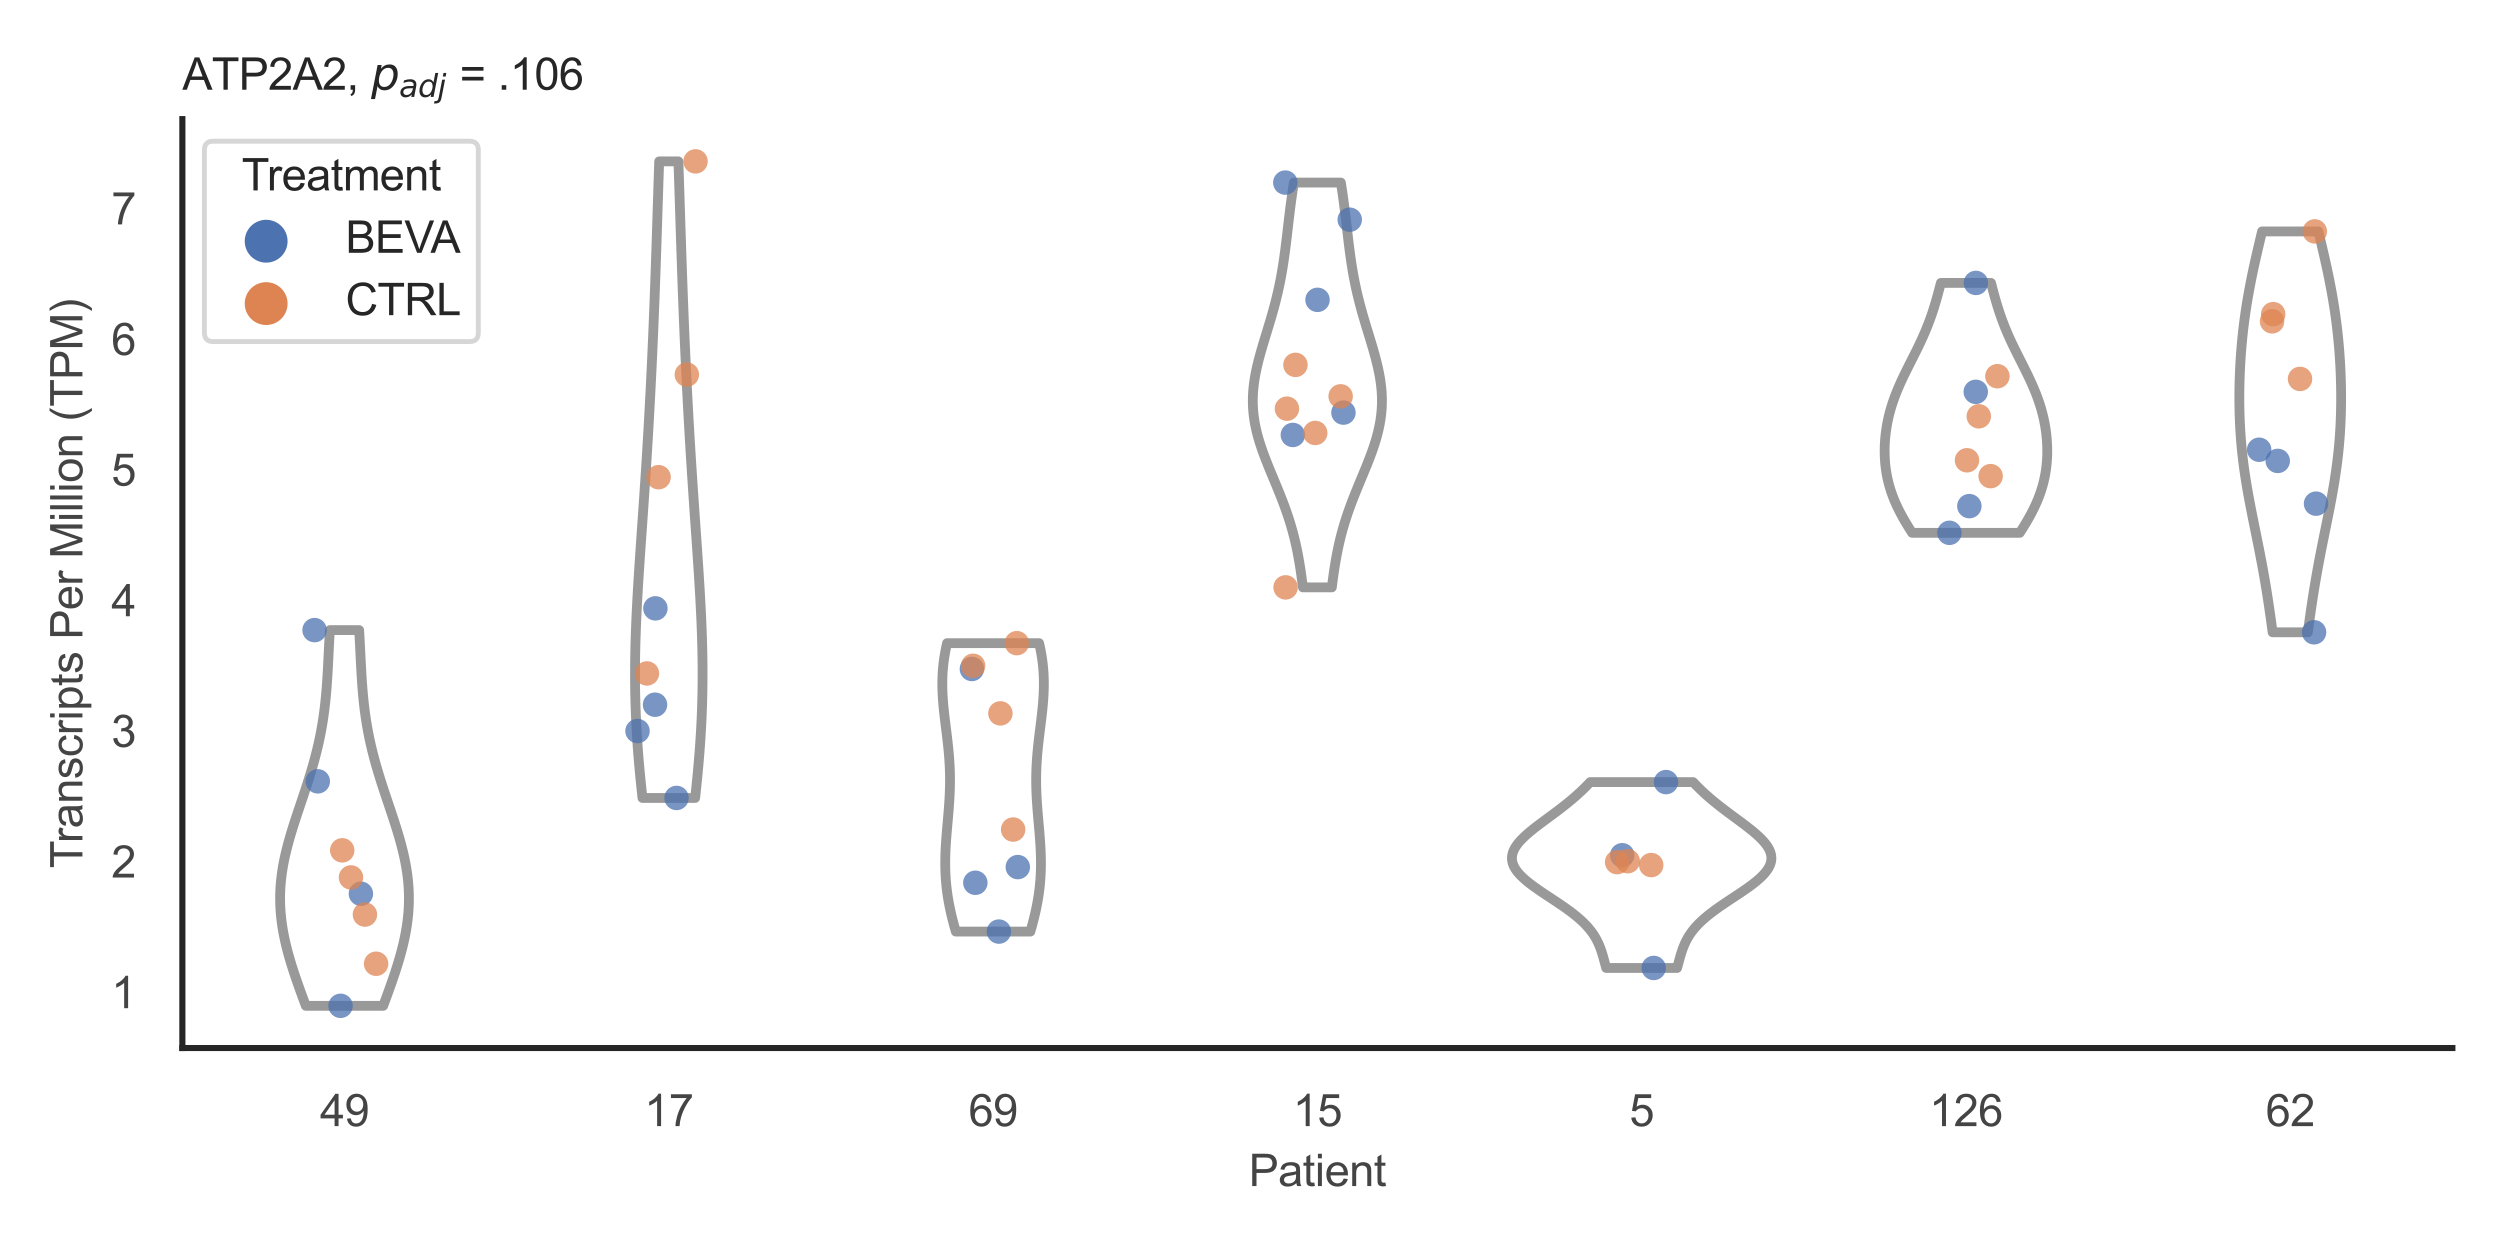 <?xml version="1.0" encoding="utf-8" standalone="no"?>
<!DOCTYPE svg PUBLIC "-//W3C//DTD SVG 1.1//EN"
  "http://www.w3.org/Graphics/SVG/1.1/DTD/svg11.dtd">
<svg xmlns:xlink="http://www.w3.org/1999/xlink" width="510.236pt" height="255.118pt" viewBox="0 0 510.236 255.118" xmlns="http://www.w3.org/2000/svg" version="1.1">
 <defs>
  <style type="text/css">*{stroke-linejoin: round; stroke-linecap: butt}</style>
 </defs>
 <g id="figure_1">
  <g id="patch_1">
   <path d="M 0 255.118 
L 510.236 255.118 
L 510.236 0 
L 0 0 
z
" style="fill: #ffffff"/>
  </g>
  <g id="axes_1">
   <g id="patch_2">
    <path d="M 37.22 213.898 
L 500.516 213.898 
L 500.516 24.32 
L 37.22 24.32 
z
" style="fill: #ffffff"/>
   </g>
   <g id="matplotlib.axis_1">
    <g id="xtick_1">
     <g id="text_1">
      <!-- 49 -->
      <g style="fill: #444444" transform="translate(65.308 229.84)scale(0.09 -0.09)">
       <defs>
        <path id="ArialMT-34" d="M 2069 0 
L 2069 1097 
L 81 1097 
L 81 1613 
L 2172 4581 
L 2631 4581 
L 2631 1613 
L 3250 1613 
L 3250 1097 
L 2631 1097 
L 2631 0 
L 2069 0 
z
M 2069 1613 
L 2069 3678 
L 634 1613 
L 2069 1613 
z
" transform="scale(0.016)"/>
        <path id="ArialMT-39" d="M 350 1059 
L 891 1109 
Q 959 728 1153 556 
Q 1347 384 1650 384 
Q 1909 384 2104 503 
Q 2300 622 2425 820 
Q 2550 1019 2634 1356 
Q 2719 1694 2719 2044 
Q 2719 2081 2716 2156 
Q 2547 1888 2255 1720 
Q 1963 1553 1622 1553 
Q 1053 1553 659 1965 
Q 266 2378 266 3053 
Q 266 3750 677 4175 
Q 1088 4600 1706 4600 
Q 2153 4600 2523 4359 
Q 2894 4119 3086 3673 
Q 3278 3228 3278 2384 
Q 3278 1506 3087 986 
Q 2897 466 2520 194 
Q 2144 -78 1638 -78 
Q 1100 -78 759 220 
Q 419 519 350 1059 
z
M 2653 3081 
Q 2653 3566 2395 3850 
Q 2138 4134 1775 4134 
Q 1400 4134 1122 3828 
Q 844 3522 844 3034 
Q 844 2597 1108 2323 
Q 1372 2050 1759 2050 
Q 2150 2050 2401 2323 
Q 2653 2597 2653 3081 
z
" transform="scale(0.016)"/>
       </defs>
       <use xlink:href="#ArialMT-34"/>
       <use xlink:href="#ArialMT-39" x="55.615"/>
      </g>
     </g>
    </g>
    <g id="xtick_2">
     <g id="text_2">
      <!-- 17 -->
      <g style="fill: #444444" transform="translate(131.493 229.84)scale(0.09 -0.09)">
       <defs>
        <path id="ArialMT-31" d="M 2384 0 
L 1822 0 
L 1822 3584 
Q 1619 3391 1289 3197 
Q 959 3003 697 2906 
L 697 3450 
Q 1169 3672 1522 3987 
Q 1875 4303 2022 4600 
L 2384 4600 
L 2384 0 
z
" transform="scale(0.016)"/>
        <path id="ArialMT-37" d="M 303 3981 
L 303 4522 
L 3269 4522 
L 3269 4084 
Q 2831 3619 2401 2847 
Q 1972 2075 1738 1259 
Q 1569 684 1522 0 
L 944 0 
Q 953 541 1156 1306 
Q 1359 2072 1739 2783 
Q 2119 3494 2547 3981 
L 303 3981 
z
" transform="scale(0.016)"/>
       </defs>
       <use xlink:href="#ArialMT-31"/>
       <use xlink:href="#ArialMT-37" x="55.615"/>
      </g>
     </g>
    </g>
    <g id="xtick_3">
     <g id="text_3">
      <!-- 69 -->
      <g style="fill: #444444" transform="translate(197.678 229.84)scale(0.09 -0.09)">
       <defs>
        <path id="ArialMT-36" d="M 3184 3459 
L 2625 3416 
Q 2550 3747 2413 3897 
Q 2184 4138 1850 4138 
Q 1581 4138 1378 3988 
Q 1113 3794 959 3422 
Q 806 3050 800 2363 
Q 1003 2672 1297 2822 
Q 1591 2972 1913 2972 
Q 2475 2972 2870 2558 
Q 3266 2144 3266 1488 
Q 3266 1056 3080 686 
Q 2894 316 2569 119 
Q 2244 -78 1831 -78 
Q 1128 -78 684 439 
Q 241 956 241 2144 
Q 241 3472 731 4075 
Q 1159 4600 1884 4600 
Q 2425 4600 2770 4297 
Q 3116 3994 3184 3459 
z
M 888 1484 
Q 888 1194 1011 928 
Q 1134 663 1356 523 
Q 1578 384 1822 384 
Q 2178 384 2434 671 
Q 2691 959 2691 1453 
Q 2691 1928 2437 2201 
Q 2184 2475 1800 2475 
Q 1419 2475 1153 2201 
Q 888 1928 888 1484 
z
" transform="scale(0.016)"/>
       </defs>
       <use xlink:href="#ArialMT-36"/>
       <use xlink:href="#ArialMT-39" x="55.615"/>
      </g>
     </g>
    </g>
    <g id="xtick_4">
     <g id="text_4">
      <!-- 15 -->
      <g style="fill: #444444" transform="translate(263.863 229.84)scale(0.09 -0.09)">
       <defs>
        <path id="ArialMT-35" d="M 266 1200 
L 856 1250 
Q 922 819 1161 601 
Q 1400 384 1738 384 
Q 2144 384 2425 690 
Q 2706 997 2706 1503 
Q 2706 1984 2436 2262 
Q 2166 2541 1728 2541 
Q 1456 2541 1237 2417 
Q 1019 2294 894 2097 
L 366 2166 
L 809 4519 
L 3088 4519 
L 3088 3981 
L 1259 3981 
L 1013 2750 
Q 1425 3038 1878 3038 
Q 2478 3038 2890 2622 
Q 3303 2206 3303 1553 
Q 3303 931 2941 478 
Q 2500 -78 1738 -78 
Q 1113 -78 717 272 
Q 322 622 266 1200 
z
" transform="scale(0.016)"/>
       </defs>
       <use xlink:href="#ArialMT-31"/>
       <use xlink:href="#ArialMT-35" x="55.615"/>
      </g>
     </g>
    </g>
    <g id="xtick_5">
     <g id="text_5">
      <!-- 5 -->
      <g style="fill: #444444" transform="translate(332.551 229.84)scale(0.09 -0.09)">
       <use xlink:href="#ArialMT-35"/>
      </g>
     </g>
    </g>
    <g id="xtick_6">
     <g id="text_6">
      <!-- 126 -->
      <g style="fill: #444444" transform="translate(393.731 229.84)scale(0.09 -0.09)">
       <defs>
        <path id="ArialMT-32" d="M 3222 541 
L 3222 0 
L 194 0 
Q 188 203 259 391 
Q 375 700 629 1000 
Q 884 1300 1366 1694 
Q 2113 2306 2375 2664 
Q 2638 3022 2638 3341 
Q 2638 3675 2398 3904 
Q 2159 4134 1775 4134 
Q 1369 4134 1125 3890 
Q 881 3647 878 3216 
L 300 3275 
Q 359 3922 746 4261 
Q 1134 4600 1788 4600 
Q 2447 4600 2831 4234 
Q 3216 3869 3216 3328 
Q 3216 3053 3103 2787 
Q 2991 2522 2730 2228 
Q 2469 1934 1863 1422 
Q 1356 997 1212 845 
Q 1069 694 975 541 
L 3222 541 
z
" transform="scale(0.016)"/>
       </defs>
       <use xlink:href="#ArialMT-31"/>
       <use xlink:href="#ArialMT-32" x="55.615"/>
       <use xlink:href="#ArialMT-36" x="111.23"/>
      </g>
     </g>
    </g>
    <g id="xtick_7">
     <g id="text_7">
      <!-- 62 -->
      <g style="fill: #444444" transform="translate(462.419 229.84)scale(0.09 -0.09)">
       <use xlink:href="#ArialMT-36"/>
       <use xlink:href="#ArialMT-32" x="55.615"/>
      </g>
     </g>
    </g>
    <g id="text_8">
     <!-- Patient -->
     <g style="fill: #444444" transform="translate(254.859 242.071)scale(0.09 -0.09)">
      <defs>
       <path id="ArialMT-50" d="M 494 0 
L 494 4581 
L 2222 4581 
Q 2678 4581 2919 4538 
Q 3256 4481 3484 4323 
Q 3713 4166 3852 3881 
Q 3991 3597 3991 3256 
Q 3991 2672 3619 2267 
Q 3247 1863 2275 1863 
L 1100 1863 
L 1100 0 
L 494 0 
z
M 1100 2403 
L 2284 2403 
Q 2872 2403 3119 2622 
Q 3366 2841 3366 3238 
Q 3366 3525 3220 3729 
Q 3075 3934 2838 4000 
Q 2684 4041 2272 4041 
L 1100 4041 
L 1100 2403 
z
" transform="scale(0.016)"/>
       <path id="ArialMT-61" d="M 2588 409 
Q 2275 144 1986 34 
Q 1697 -75 1366 -75 
Q 819 -75 525 192 
Q 231 459 231 875 
Q 231 1119 342 1320 
Q 453 1522 633 1644 
Q 813 1766 1038 1828 
Q 1203 1872 1538 1913 
Q 2219 1994 2541 2106 
Q 2544 2222 2544 2253 
Q 2544 2597 2384 2738 
Q 2169 2928 1744 2928 
Q 1347 2928 1158 2789 
Q 969 2650 878 2297 
L 328 2372 
Q 403 2725 575 2942 
Q 747 3159 1072 3276 
Q 1397 3394 1825 3394 
Q 2250 3394 2515 3294 
Q 2781 3194 2906 3042 
Q 3031 2891 3081 2659 
Q 3109 2516 3109 2141 
L 3109 1391 
Q 3109 606 3145 398 
Q 3181 191 3288 0 
L 2700 0 
Q 2613 175 2588 409 
z
M 2541 1666 
Q 2234 1541 1622 1453 
Q 1275 1403 1131 1340 
Q 988 1278 909 1158 
Q 831 1038 831 891 
Q 831 666 1001 516 
Q 1172 366 1500 366 
Q 1825 366 2078 508 
Q 2331 650 2450 897 
Q 2541 1088 2541 1459 
L 2541 1666 
z
" transform="scale(0.016)"/>
       <path id="ArialMT-74" d="M 1650 503 
L 1731 6 
Q 1494 -44 1306 -44 
Q 1000 -44 831 53 
Q 663 150 594 308 
Q 525 466 525 972 
L 525 2881 
L 113 2881 
L 113 3319 
L 525 3319 
L 525 4141 
L 1084 4478 
L 1084 3319 
L 1650 3319 
L 1650 2881 
L 1084 2881 
L 1084 941 
Q 1084 700 1114 631 
Q 1144 563 1211 522 
Q 1278 481 1403 481 
Q 1497 481 1650 503 
z
" transform="scale(0.016)"/>
       <path id="ArialMT-69" d="M 425 3934 
L 425 4581 
L 988 4581 
L 988 3934 
L 425 3934 
z
M 425 0 
L 425 3319 
L 988 3319 
L 988 0 
L 425 0 
z
" transform="scale(0.016)"/>
       <path id="ArialMT-65" d="M 2694 1069 
L 3275 997 
Q 3138 488 2766 206 
Q 2394 -75 1816 -75 
Q 1088 -75 661 373 
Q 234 822 234 1631 
Q 234 2469 665 2931 
Q 1097 3394 1784 3394 
Q 2450 3394 2872 2941 
Q 3294 2488 3294 1666 
Q 3294 1616 3291 1516 
L 816 1516 
Q 847 969 1125 678 
Q 1403 388 1819 388 
Q 2128 388 2347 550 
Q 2566 713 2694 1069 
z
M 847 1978 
L 2700 1978 
Q 2663 2397 2488 2606 
Q 2219 2931 1791 2931 
Q 1403 2931 1139 2672 
Q 875 2413 847 1978 
z
" transform="scale(0.016)"/>
       <path id="ArialMT-6e" d="M 422 0 
L 422 3319 
L 928 3319 
L 928 2847 
Q 1294 3394 1984 3394 
Q 2284 3394 2536 3286 
Q 2788 3178 2913 3003 
Q 3038 2828 3088 2588 
Q 3119 2431 3119 2041 
L 3119 0 
L 2556 0 
L 2556 2019 
Q 2556 2363 2490 2533 
Q 2425 2703 2258 2804 
Q 2091 2906 1866 2906 
Q 1506 2906 1245 2678 
Q 984 2450 984 1813 
L 984 0 
L 422 0 
z
" transform="scale(0.016)"/>
      </defs>
      <use xlink:href="#ArialMT-50"/>
      <use xlink:href="#ArialMT-61" x="66.699"/>
      <use xlink:href="#ArialMT-74" x="122.314"/>
      <use xlink:href="#ArialMT-69" x="150.098"/>
      <use xlink:href="#ArialMT-65" x="172.314"/>
      <use xlink:href="#ArialMT-6e" x="227.93"/>
      <use xlink:href="#ArialMT-74" x="283.545"/>
     </g>
    </g>
   </g>
   <g id="matplotlib.axis_2">
    <g id="ytick_1">
     <g id="text_9">
      <!-- 1 -->
      <g style="fill: #444444" transform="translate(22.715 205.765)scale(0.09 -0.09)">
       <use xlink:href="#ArialMT-31"/>
      </g>
     </g>
    </g>
    <g id="ytick_2">
     <g id="text_10">
      <!-- 2 -->
      <g style="fill: #444444" transform="translate(22.715 179.103)scale(0.09 -0.09)">
       <use xlink:href="#ArialMT-32"/>
      </g>
     </g>
    </g>
    <g id="ytick_3">
     <g id="text_11">
      <!-- 3 -->
      <g style="fill: #444444" transform="translate(22.715 152.442)scale(0.09 -0.09)">
       <defs>
        <path id="ArialMT-33" d="M 269 1209 
L 831 1284 
Q 928 806 1161 595 
Q 1394 384 1728 384 
Q 2125 384 2398 659 
Q 2672 934 2672 1341 
Q 2672 1728 2419 1979 
Q 2166 2231 1775 2231 
Q 1616 2231 1378 2169 
L 1441 2663 
Q 1497 2656 1531 2656 
Q 1891 2656 2178 2843 
Q 2466 3031 2466 3422 
Q 2466 3731 2256 3934 
Q 2047 4138 1716 4138 
Q 1388 4138 1169 3931 
Q 950 3725 888 3313 
L 325 3413 
Q 428 3978 793 4289 
Q 1159 4600 1703 4600 
Q 2078 4600 2393 4439 
Q 2709 4278 2876 4000 
Q 3044 3722 3044 3409 
Q 3044 3113 2884 2869 
Q 2725 2625 2413 2481 
Q 2819 2388 3044 2092 
Q 3269 1797 3269 1353 
Q 3269 753 2831 336 
Q 2394 -81 1725 -81 
Q 1122 -81 723 278 
Q 325 638 269 1209 
z
" transform="scale(0.016)"/>
       </defs>
       <use xlink:href="#ArialMT-33"/>
      </g>
     </g>
    </g>
    <g id="ytick_4">
     <g id="text_12">
      <!-- 4 -->
      <g style="fill: #444444" transform="translate(22.715 125.781)scale(0.09 -0.09)">
       <use xlink:href="#ArialMT-34"/>
      </g>
     </g>
    </g>
    <g id="ytick_5">
     <g id="text_13">
      <!-- 5 -->
      <g style="fill: #444444" transform="translate(22.715 99.119)scale(0.09 -0.09)">
       <use xlink:href="#ArialMT-35"/>
      </g>
     </g>
    </g>
    <g id="ytick_6">
     <g id="text_14">
      <!-- 6 -->
      <g style="fill: #444444" transform="translate(22.715 72.458)scale(0.09 -0.09)">
       <use xlink:href="#ArialMT-36"/>
      </g>
     </g>
    </g>
    <g id="ytick_7">
     <g id="text_15">
      <!-- 7 -->
      <g style="fill: #444444" transform="translate(22.715 45.796)scale(0.09 -0.09)">
       <use xlink:href="#ArialMT-37"/>
      </g>
     </g>
    </g>
    <g id="text_16">
     <!-- Transcripts Per Million (TPM) -->
     <g style="fill: #444444" transform="translate(16.821 177.194)rotate(-90)scale(0.09 -0.09)">
      <defs>
       <path id="ArialMT-54" d="M 1659 0 
L 1659 4041 
L 150 4041 
L 150 4581 
L 3781 4581 
L 3781 4041 
L 2266 4041 
L 2266 0 
L 1659 0 
z
" transform="scale(0.016)"/>
       <path id="ArialMT-72" d="M 416 0 
L 416 3319 
L 922 3319 
L 922 2816 
Q 1116 3169 1280 3281 
Q 1444 3394 1641 3394 
Q 1925 3394 2219 3213 
L 2025 2691 
Q 1819 2813 1613 2813 
Q 1428 2813 1281 2702 
Q 1134 2591 1072 2394 
Q 978 2094 978 1738 
L 978 0 
L 416 0 
z
" transform="scale(0.016)"/>
       <path id="ArialMT-73" d="M 197 991 
L 753 1078 
Q 800 744 1014 566 
Q 1228 388 1613 388 
Q 2000 388 2187 545 
Q 2375 703 2375 916 
Q 2375 1106 2209 1216 
Q 2094 1291 1634 1406 
Q 1016 1563 777 1677 
Q 538 1791 414 1992 
Q 291 2194 291 2438 
Q 291 2659 392 2848 
Q 494 3038 669 3163 
Q 800 3259 1026 3326 
Q 1253 3394 1513 3394 
Q 1903 3394 2198 3281 
Q 2494 3169 2634 2976 
Q 2775 2784 2828 2463 
L 2278 2388 
Q 2241 2644 2061 2787 
Q 1881 2931 1553 2931 
Q 1166 2931 1000 2803 
Q 834 2675 834 2503 
Q 834 2394 903 2306 
Q 972 2216 1119 2156 
Q 1203 2125 1616 2013 
Q 2213 1853 2448 1751 
Q 2684 1650 2818 1456 
Q 2953 1263 2953 975 
Q 2953 694 2789 445 
Q 2625 197 2315 61 
Q 2006 -75 1616 -75 
Q 969 -75 630 194 
Q 291 463 197 991 
z
" transform="scale(0.016)"/>
       <path id="ArialMT-63" d="M 2588 1216 
L 3141 1144 
Q 3050 572 2676 248 
Q 2303 -75 1759 -75 
Q 1078 -75 664 370 
Q 250 816 250 1647 
Q 250 2184 428 2587 
Q 606 2991 970 3192 
Q 1334 3394 1763 3394 
Q 2303 3394 2647 3120 
Q 2991 2847 3088 2344 
L 2541 2259 
Q 2463 2594 2264 2762 
Q 2066 2931 1784 2931 
Q 1359 2931 1093 2626 
Q 828 2322 828 1663 
Q 828 994 1084 691 
Q 1341 388 1753 388 
Q 2084 388 2306 591 
Q 2528 794 2588 1216 
z
" transform="scale(0.016)"/>
       <path id="ArialMT-70" d="M 422 -1272 
L 422 3319 
L 934 3319 
L 934 2888 
Q 1116 3141 1344 3267 
Q 1572 3394 1897 3394 
Q 2322 3394 2647 3175 
Q 2972 2956 3137 2557 
Q 3303 2159 3303 1684 
Q 3303 1175 3120 767 
Q 2938 359 2589 142 
Q 2241 -75 1856 -75 
Q 1575 -75 1351 44 
Q 1128 163 984 344 
L 984 -1272 
L 422 -1272 
z
M 931 1641 
Q 931 1000 1190 694 
Q 1450 388 1819 388 
Q 2194 388 2461 705 
Q 2728 1022 2728 1688 
Q 2728 2322 2467 2637 
Q 2206 2953 1844 2953 
Q 1484 2953 1207 2617 
Q 931 2281 931 1641 
z
" transform="scale(0.016)"/>
       <path id="ArialMT-20" transform="scale(0.016)"/>
       <path id="ArialMT-4d" d="M 475 0 
L 475 4581 
L 1388 4581 
L 2472 1338 
Q 2622 884 2691 659 
Q 2769 909 2934 1394 
L 4031 4581 
L 4847 4581 
L 4847 0 
L 4263 0 
L 4263 3834 
L 2931 0 
L 2384 0 
L 1059 3900 
L 1059 0 
L 475 0 
z
" transform="scale(0.016)"/>
       <path id="ArialMT-6c" d="M 409 0 
L 409 4581 
L 972 4581 
L 972 0 
L 409 0 
z
" transform="scale(0.016)"/>
       <path id="ArialMT-6f" d="M 213 1659 
Q 213 2581 725 3025 
Q 1153 3394 1769 3394 
Q 2453 3394 2887 2945 
Q 3322 2497 3322 1706 
Q 3322 1066 3130 698 
Q 2938 331 2570 128 
Q 2203 -75 1769 -75 
Q 1072 -75 642 372 
Q 213 819 213 1659 
z
M 791 1659 
Q 791 1022 1069 705 
Q 1347 388 1769 388 
Q 2188 388 2466 706 
Q 2744 1025 2744 1678 
Q 2744 2294 2464 2611 
Q 2184 2928 1769 2928 
Q 1347 2928 1069 2612 
Q 791 2297 791 1659 
z
" transform="scale(0.016)"/>
       <path id="ArialMT-28" d="M 1497 -1347 
Q 1031 -759 709 28 
Q 388 816 388 1659 
Q 388 2403 628 3084 
Q 909 3875 1497 4659 
L 1900 4659 
Q 1522 4009 1400 3731 
Q 1209 3300 1100 2831 
Q 966 2247 966 1656 
Q 966 153 1900 -1347 
L 1497 -1347 
z
" transform="scale(0.016)"/>
       <path id="ArialMT-29" d="M 791 -1347 
L 388 -1347 
Q 1322 153 1322 1656 
Q 1322 2244 1188 2822 
Q 1081 3291 891 3722 
Q 769 4003 388 4659 
L 791 4659 
Q 1378 3875 1659 3084 
Q 1900 2403 1900 1659 
Q 1900 816 1576 28 
Q 1253 -759 791 -1347 
z
" transform="scale(0.016)"/>
      </defs>
      <use xlink:href="#ArialMT-54"/>
      <use xlink:href="#ArialMT-72" x="57.334"/>
      <use xlink:href="#ArialMT-61" x="90.635"/>
      <use xlink:href="#ArialMT-6e" x="146.25"/>
      <use xlink:href="#ArialMT-73" x="201.865"/>
      <use xlink:href="#ArialMT-63" x="251.865"/>
      <use xlink:href="#ArialMT-72" x="301.865"/>
      <use xlink:href="#ArialMT-69" x="335.166"/>
      <use xlink:href="#ArialMT-70" x="357.383"/>
      <use xlink:href="#ArialMT-74" x="412.998"/>
      <use xlink:href="#ArialMT-73" x="440.781"/>
      <use xlink:href="#ArialMT-20" x="490.781"/>
      <use xlink:href="#ArialMT-50" x="518.564"/>
      <use xlink:href="#ArialMT-65" x="585.264"/>
      <use xlink:href="#ArialMT-72" x="640.879"/>
      <use xlink:href="#ArialMT-20" x="674.18"/>
      <use xlink:href="#ArialMT-4d" x="701.963"/>
      <use xlink:href="#ArialMT-69" x="785.264"/>
      <use xlink:href="#ArialMT-6c" x="807.48"/>
      <use xlink:href="#ArialMT-6c" x="829.697"/>
      <use xlink:href="#ArialMT-69" x="851.914"/>
      <use xlink:href="#ArialMT-6f" x="874.131"/>
      <use xlink:href="#ArialMT-6e" x="929.746"/>
      <use xlink:href="#ArialMT-20" x="985.361"/>
      <use xlink:href="#ArialMT-28" x="1013.145"/>
      <use xlink:href="#ArialMT-54" x="1046.445"/>
      <use xlink:href="#ArialMT-50" x="1107.529"/>
      <use xlink:href="#ArialMT-4d" x="1174.229"/>
      <use xlink:href="#ArialMT-29" x="1257.529"/>
     </g>
    </g>
   </g>
   <g id="PolyCollection_1">
    <defs>
     <path id="m8aede9a8e1" d="M 78.211 -49.837 
L 62.414 -49.837 
L 62.127 -50.612 
L 61.842 -51.386 
L 61.559 -52.161 
L 61.277 -52.935 
L 61 -53.71 
L 60.726 -54.484 
L 60.457 -55.259 
L 60.193 -56.034 
L 59.936 -56.808 
L 59.686 -57.583 
L 59.443 -58.357 
L 59.209 -59.132 
L 58.985 -59.906 
L 58.77 -60.681 
L 58.566 -61.455 
L 58.374 -62.23 
L 58.194 -63.005 
L 58.026 -63.779 
L 57.872 -64.554 
L 57.732 -65.328 
L 57.606 -66.103 
L 57.495 -66.877 
L 57.4 -67.652 
L 57.321 -68.426 
L 57.258 -69.201 
L 57.211 -69.976 
L 57.181 -70.75 
L 57.167 -71.525 
L 57.171 -72.299 
L 57.191 -73.074 
L 57.228 -73.848 
L 57.282 -74.623 
L 57.352 -75.397 
L 57.438 -76.172 
L 57.54 -76.946 
L 57.657 -77.721 
L 57.789 -78.496 
L 57.936 -79.27 
L 58.095 -80.045 
L 58.268 -80.819 
L 58.453 -81.594 
L 58.649 -82.368 
L 58.855 -83.143 
L 59.071 -83.917 
L 59.296 -84.692 
L 59.529 -85.467 
L 59.769 -86.241 
L 60.014 -87.016 
L 60.265 -87.79 
L 60.519 -88.565 
L 60.777 -89.339 
L 61.037 -90.114 
L 61.297 -90.888 
L 61.558 -91.663 
L 61.819 -92.437 
L 62.078 -93.212 
L 62.334 -93.987 
L 62.587 -94.761 
L 62.837 -95.536 
L 63.082 -96.31 
L 63.321 -97.085 
L 63.555 -97.859 
L 63.782 -98.634 
L 64.002 -99.408 
L 64.215 -100.183 
L 64.42 -100.958 
L 64.617 -101.732 
L 64.806 -102.507 
L 64.986 -103.281 
L 65.157 -104.056 
L 65.319 -104.83 
L 65.472 -105.605 
L 65.616 -106.379 
L 65.752 -107.154 
L 65.879 -107.929 
L 65.997 -108.703 
L 66.106 -109.478 
L 66.208 -110.252 
L 66.302 -111.027 
L 66.389 -111.801 
L 66.469 -112.576 
L 66.542 -113.35 
L 66.61 -114.125 
L 66.672 -114.899 
L 66.729 -115.674 
L 66.782 -116.449 
L 66.831 -117.223 
L 66.877 -117.998 
L 66.92 -118.772 
L 66.961 -119.547 
L 67.001 -120.321 
L 67.04 -121.096 
L 67.078 -121.87 
L 67.117 -122.645 
L 67.156 -123.42 
L 67.195 -124.194 
L 67.237 -124.969 
L 67.28 -125.743 
L 67.325 -126.518 
L 73.301 -126.518 
L 73.301 -126.518 
L 73.346 -125.743 
L 73.389 -124.969 
L 73.43 -124.194 
L 73.47 -123.42 
L 73.509 -122.645 
L 73.547 -121.87 
L 73.585 -121.096 
L 73.624 -120.321 
L 73.664 -119.547 
L 73.705 -118.772 
L 73.748 -117.998 
L 73.794 -117.223 
L 73.843 -116.449 
L 73.896 -115.674 
L 73.953 -114.899 
L 74.015 -114.125 
L 74.083 -113.35 
L 74.156 -112.576 
L 74.236 -111.801 
L 74.323 -111.027 
L 74.417 -110.252 
L 74.519 -109.478 
L 74.629 -108.703 
L 74.747 -107.929 
L 74.873 -107.154 
L 75.009 -106.379 
L 75.153 -105.605 
L 75.306 -104.83 
L 75.468 -104.056 
L 75.639 -103.281 
L 75.819 -102.507 
L 76.008 -101.732 
L 76.205 -100.958 
L 76.41 -100.183 
L 76.623 -99.408 
L 76.843 -98.634 
L 77.07 -97.859 
L 77.304 -97.085 
L 77.544 -96.31 
L 77.788 -95.536 
L 78.038 -94.761 
L 78.291 -93.987 
L 78.548 -93.212 
L 78.806 -92.437 
L 79.067 -91.663 
L 79.328 -90.888 
L 79.589 -90.114 
L 79.848 -89.339 
L 80.106 -88.565 
L 80.36 -87.79 
L 80.611 -87.016 
L 80.856 -86.241 
L 81.096 -85.467 
L 81.329 -84.692 
L 81.554 -83.917 
L 81.77 -83.143 
L 81.976 -82.368 
L 82.173 -81.594 
L 82.357 -80.819 
L 82.53 -80.045 
L 82.69 -79.27 
L 82.836 -78.496 
L 82.968 -77.721 
L 83.085 -76.946 
L 83.187 -76.172 
L 83.273 -75.397 
L 83.343 -74.623 
L 83.397 -73.848 
L 83.434 -73.074 
L 83.454 -72.299 
L 83.458 -71.525 
L 83.444 -70.75 
L 83.414 -69.976 
L 83.368 -69.201 
L 83.304 -68.426 
L 83.225 -67.652 
L 83.13 -66.877 
L 83.019 -66.103 
L 82.893 -65.328 
L 82.753 -64.554 
L 82.599 -63.779 
L 82.432 -63.005 
L 82.251 -62.23 
L 82.059 -61.455 
L 81.855 -60.681 
L 81.64 -59.906 
L 81.416 -59.132 
L 81.182 -58.357 
L 80.939 -57.583 
L 80.689 -56.808 
L 80.432 -56.034 
L 80.168 -55.259 
L 79.899 -54.484 
L 79.625 -53.71 
L 79.348 -52.935 
L 79.067 -52.161 
L 78.783 -51.386 
L 78.498 -50.612 
L 78.211 -49.837 
z
" style="stroke: #999999; stroke-width: 2"/>
    </defs>
    <g clip-path="url(#pb1108682e4)">
     <use xlink:href="#m8aede9a8e1" x="0" y="255.118" style="fill: #ffffff; stroke: #999999; stroke-width: 2"/>
    </g>
   </g>
   <g id="PolyCollection_2">
    <defs>
     <path id="m15addb2786" d="M 141.874 -92.261 
L 131.122 -92.261 
L 130.979 -93.573 
L 130.841 -94.885 
L 130.708 -96.198 
L 130.582 -97.51 
L 130.461 -98.822 
L 130.348 -100.135 
L 130.242 -101.447 
L 130.143 -102.759 
L 130.052 -104.072 
L 129.969 -105.384 
L 129.894 -106.696 
L 129.828 -108.009 
L 129.771 -109.321 
L 129.722 -110.633 
L 129.681 -111.946 
L 129.65 -113.258 
L 129.626 -114.57 
L 129.612 -115.883 
L 129.605 -117.195 
L 129.607 -118.507 
L 129.617 -119.82 
L 129.634 -121.132 
L 129.659 -122.444 
L 129.691 -123.756 
L 129.73 -125.069 
L 129.775 -126.381 
L 129.825 -127.693 
L 129.882 -129.006 
L 129.943 -130.318 
L 130.009 -131.63 
L 130.08 -132.943 
L 130.154 -134.255 
L 130.232 -135.567 
L 130.313 -136.88 
L 130.396 -138.192 
L 130.482 -139.504 
L 130.569 -140.817 
L 130.658 -142.129 
L 130.748 -143.441 
L 130.839 -144.754 
L 130.931 -146.066 
L 131.023 -147.378 
L 131.114 -148.691 
L 131.206 -150.003 
L 131.297 -151.315 
L 131.387 -152.628 
L 131.477 -153.94 
L 131.565 -155.252 
L 131.653 -156.565 
L 131.74 -157.877 
L 131.825 -159.189 
L 131.909 -160.502 
L 131.992 -161.814 
L 132.073 -163.126 
L 132.153 -164.439 
L 132.231 -165.751 
L 132.308 -167.063 
L 132.384 -168.376 
L 132.458 -169.688 
L 132.531 -171 
L 132.602 -172.313 
L 132.672 -173.625 
L 132.741 -174.937 
L 132.808 -176.25 
L 132.874 -177.562 
L 132.938 -178.874 
L 133.002 -180.186 
L 133.063 -181.499 
L 133.124 -182.811 
L 133.183 -184.123 
L 133.241 -185.436 
L 133.298 -186.748 
L 133.354 -188.06 
L 133.408 -189.373 
L 133.461 -190.685 
L 133.513 -191.997 
L 133.564 -193.31 
L 133.614 -194.622 
L 133.663 -195.934 
L 133.711 -197.247 
L 133.758 -198.559 
L 133.804 -199.871 
L 133.85 -201.184 
L 133.894 -202.496 
L 133.938 -203.808 
L 133.982 -205.121 
L 134.025 -206.433 
L 134.068 -207.745 
L 134.11 -209.058 
L 134.152 -210.37 
L 134.194 -211.682 
L 134.236 -212.995 
L 134.279 -214.307 
L 134.321 -215.619 
L 134.363 -216.932 
L 134.406 -218.244 
L 134.449 -219.556 
L 134.492 -220.869 
L 134.536 -222.181 
L 138.459 -222.181 
L 138.459 -222.181 
L 138.503 -220.869 
L 138.547 -219.556 
L 138.59 -218.244 
L 138.632 -216.932 
L 138.675 -215.619 
L 138.717 -214.307 
L 138.759 -212.995 
L 138.801 -211.682 
L 138.843 -210.37 
L 138.885 -209.058 
L 138.928 -207.745 
L 138.97 -206.433 
L 139.014 -205.121 
L 139.057 -203.808 
L 139.101 -202.496 
L 139.146 -201.184 
L 139.191 -199.871 
L 139.237 -198.559 
L 139.285 -197.247 
L 139.332 -195.934 
L 139.381 -194.622 
L 139.431 -193.31 
L 139.482 -191.997 
L 139.534 -190.685 
L 139.588 -189.373 
L 139.642 -188.06 
L 139.697 -186.748 
L 139.754 -185.436 
L 139.812 -184.123 
L 139.872 -182.811 
L 139.932 -181.499 
L 139.994 -180.186 
L 140.057 -178.874 
L 140.122 -177.562 
L 140.187 -176.25 
L 140.255 -174.937 
L 140.323 -173.625 
L 140.393 -172.313 
L 140.464 -171 
L 140.537 -169.688 
L 140.611 -168.376 
L 140.687 -167.063 
L 140.764 -165.751 
L 140.843 -164.439 
L 140.923 -163.126 
L 141.004 -161.814 
L 141.087 -160.502 
L 141.171 -159.189 
L 141.256 -157.877 
L 141.342 -156.565 
L 141.43 -155.252 
L 141.519 -153.94 
L 141.608 -152.628 
L 141.699 -151.315 
L 141.79 -150.003 
L 141.881 -148.691 
L 141.973 -147.378 
L 142.065 -146.066 
L 142.156 -144.754 
L 142.247 -143.441 
L 142.337 -142.129 
L 142.426 -140.817 
L 142.514 -139.504 
L 142.599 -138.192 
L 142.683 -136.88 
L 142.763 -135.567 
L 142.841 -134.255 
L 142.916 -132.943 
L 142.986 -131.63 
L 143.052 -130.318 
L 143.114 -129.006 
L 143.17 -127.693 
L 143.221 -126.381 
L 143.266 -125.069 
L 143.304 -123.756 
L 143.336 -122.444 
L 143.361 -121.132 
L 143.378 -119.82 
L 143.388 -118.507 
L 143.39 -117.195 
L 143.384 -115.883 
L 143.369 -114.57 
L 143.346 -113.258 
L 143.314 -111.946 
L 143.274 -110.633 
L 143.225 -109.321 
L 143.167 -108.009 
L 143.101 -106.696 
L 143.026 -105.384 
L 142.944 -104.072 
L 142.853 -102.759 
L 142.754 -101.447 
L 142.648 -100.135 
L 142.534 -98.822 
L 142.414 -97.51 
L 142.287 -96.198 
L 142.155 -94.885 
L 142.017 -93.573 
L 141.874 -92.261 
z
" style="stroke: #999999; stroke-width: 2"/>
    </defs>
    <g clip-path="url(#pb1108682e4)">
     <use xlink:href="#m15addb2786" x="0" y="255.118" style="fill: #ffffff; stroke: #999999; stroke-width: 2"/>
    </g>
   </g>
   <g id="PolyCollection_3">
    <defs>
     <path id="m9fc2f92260" d="M 210.292 -64.988 
L 195.074 -64.988 
L 194.903 -65.583 
L 194.738 -66.177 
L 194.578 -66.772 
L 194.424 -67.367 
L 194.276 -67.961 
L 194.134 -68.556 
L 194 -69.15 
L 193.872 -69.745 
L 193.751 -70.34 
L 193.639 -70.934 
L 193.534 -71.529 
L 193.437 -72.123 
L 193.348 -72.718 
L 193.268 -73.313 
L 193.196 -73.907 
L 193.132 -74.502 
L 193.077 -75.096 
L 193.03 -75.691 
L 192.992 -76.285 
L 192.961 -76.88 
L 192.939 -77.475 
L 192.924 -78.069 
L 192.917 -78.664 
L 192.917 -79.258 
L 192.924 -79.853 
L 192.937 -80.448 
L 192.956 -81.042 
L 192.982 -81.637 
L 193.012 -82.231 
L 193.047 -82.826 
L 193.086 -83.421 
L 193.129 -84.015 
L 193.175 -84.61 
L 193.223 -85.204 
L 193.273 -85.799 
L 193.325 -86.394 
L 193.377 -86.988 
L 193.43 -87.583 
L 193.482 -88.177 
L 193.533 -88.772 
L 193.583 -89.367 
L 193.631 -89.961 
L 193.676 -90.556 
L 193.717 -91.15 
L 193.756 -91.745 
L 193.79 -92.34 
L 193.82 -92.934 
L 193.844 -93.529 
L 193.864 -94.123 
L 193.879 -94.718 
L 193.888 -95.313 
L 193.891 -95.907 
L 193.888 -96.502 
L 193.879 -97.096 
L 193.864 -97.691 
L 193.843 -98.286 
L 193.816 -98.88 
L 193.783 -99.475 
L 193.744 -100.069 
L 193.701 -100.664 
L 193.652 -101.259 
L 193.598 -101.853 
L 193.54 -102.448 
L 193.478 -103.042 
L 193.413 -103.637 
L 193.345 -104.232 
L 193.274 -104.826 
L 193.202 -105.421 
L 193.128 -106.015 
L 193.054 -106.61 
L 192.98 -107.205 
L 192.906 -107.799 
L 192.834 -108.394 
L 192.765 -108.988 
L 192.697 -109.583 
L 192.634 -110.178 
L 192.574 -110.772 
L 192.52 -111.367 
L 192.47 -111.961 
L 192.427 -112.556 
L 192.391 -113.151 
L 192.361 -113.745 
L 192.339 -114.34 
L 192.326 -114.934 
L 192.321 -115.529 
L 192.325 -116.124 
L 192.339 -116.718 
L 192.362 -117.313 
L 192.395 -117.907 
L 192.438 -118.502 
L 192.492 -119.097 
L 192.556 -119.691 
L 192.63 -120.286 
L 192.715 -120.88 
L 192.81 -121.475 
L 192.915 -122.07 
L 193.03 -122.664 
L 193.155 -123.259 
L 193.289 -123.853 
L 212.077 -123.853 
L 212.077 -123.853 
L 212.211 -123.259 
L 212.336 -122.664 
L 212.451 -122.07 
L 212.556 -121.475 
L 212.651 -120.88 
L 212.736 -120.286 
L 212.81 -119.691 
L 212.874 -119.097 
L 212.928 -118.502 
L 212.971 -117.907 
L 213.004 -117.313 
L 213.027 -116.718 
L 213.041 -116.124 
L 213.045 -115.529 
L 213.04 -114.934 
L 213.026 -114.34 
L 213.005 -113.745 
L 212.975 -113.151 
L 212.939 -112.556 
L 212.895 -111.961 
L 212.846 -111.367 
L 212.791 -110.772 
L 212.732 -110.178 
L 212.668 -109.583 
L 212.601 -108.988 
L 212.531 -108.394 
L 212.46 -107.799 
L 212.386 -107.205 
L 212.312 -106.61 
L 212.238 -106.015 
L 212.164 -105.421 
L 212.092 -104.826 
L 212.021 -104.232 
L 211.953 -103.637 
L 211.887 -103.042 
L 211.826 -102.448 
L 211.768 -101.853 
L 211.714 -101.259 
L 211.665 -100.664 
L 211.621 -100.069 
L 211.583 -99.475 
L 211.55 -98.88 
L 211.523 -98.286 
L 211.502 -97.691 
L 211.487 -97.096 
L 211.478 -96.502 
L 211.475 -95.907 
L 211.478 -95.313 
L 211.487 -94.718 
L 211.502 -94.123 
L 211.521 -93.529 
L 211.546 -92.934 
L 211.576 -92.34 
L 211.61 -91.745 
L 211.649 -91.15 
L 211.69 -90.556 
L 211.735 -89.961 
L 211.783 -89.367 
L 211.832 -88.772 
L 211.884 -88.177 
L 211.936 -87.583 
L 211.988 -86.988 
L 212.041 -86.394 
L 212.093 -85.799 
L 212.143 -85.204 
L 212.191 -84.61 
L 212.237 -84.015 
L 212.28 -83.421 
L 212.319 -82.826 
L 212.354 -82.231 
L 212.384 -81.637 
L 212.409 -81.042 
L 212.429 -80.448 
L 212.442 -79.853 
L 212.449 -79.258 
L 212.449 -78.664 
L 212.442 -78.069 
L 212.427 -77.475 
L 212.404 -76.88 
L 212.374 -76.285 
L 212.336 -75.691 
L 212.289 -75.096 
L 212.234 -74.502 
L 212.17 -73.907 
L 212.098 -73.313 
L 212.018 -72.718 
L 211.929 -72.123 
L 211.832 -71.529 
L 211.727 -70.934 
L 211.614 -70.34 
L 211.494 -69.745 
L 211.366 -69.15 
L 211.231 -68.556 
L 211.09 -67.961 
L 210.942 -67.367 
L 210.788 -66.772 
L 210.628 -66.177 
L 210.462 -65.583 
L 210.292 -64.988 
z
" style="stroke: #999999; stroke-width: 2"/>
    </defs>
    <g clip-path="url(#pb1108682e4)">
     <use xlink:href="#m9fc2f92260" x="0" y="255.118" style="fill: #ffffff; stroke: #999999; stroke-width: 2"/>
    </g>
   </g>
   <g id="PolyCollection_4">
    <defs>
     <path id="mf05765b65c" d="M 271.822 -135.238 
L 265.914 -135.238 
L 265.81 -136.073 
L 265.701 -136.907 
L 265.587 -137.742 
L 265.467 -138.576 
L 265.339 -139.41 
L 265.204 -140.245 
L 265.06 -141.079 
L 264.906 -141.914 
L 264.742 -142.748 
L 264.567 -143.583 
L 264.38 -144.417 
L 264.18 -145.252 
L 263.968 -146.086 
L 263.742 -146.921 
L 263.503 -147.755 
L 263.251 -148.59 
L 262.985 -149.424 
L 262.706 -150.259 
L 262.415 -151.093 
L 262.112 -151.928 
L 261.799 -152.762 
L 261.476 -153.597 
L 261.145 -154.431 
L 260.807 -155.266 
L 260.463 -156.1 
L 260.117 -156.935 
L 259.769 -157.769 
L 259.422 -158.604 
L 259.079 -159.438 
L 258.74 -160.273 
L 258.409 -161.107 
L 258.088 -161.942 
L 257.779 -162.776 
L 257.485 -163.611 
L 257.207 -164.445 
L 256.947 -165.279 
L 256.708 -166.114 
L 256.491 -166.948 
L 256.298 -167.783 
L 256.13 -168.617 
L 255.988 -169.452 
L 255.873 -170.286 
L 255.786 -171.121 
L 255.726 -171.955 
L 255.695 -172.79 
L 255.691 -173.624 
L 255.714 -174.459 
L 255.764 -175.293 
L 255.84 -176.128 
L 255.94 -176.962 
L 256.064 -177.797 
L 256.209 -178.631 
L 256.374 -179.466 
L 256.557 -180.3 
L 256.756 -181.135 
L 256.969 -181.969 
L 257.195 -182.804 
L 257.43 -183.638 
L 257.674 -184.473 
L 257.923 -185.307 
L 258.176 -186.142 
L 258.431 -186.976 
L 258.687 -187.811 
L 258.941 -188.645 
L 259.192 -189.48 
L 259.438 -190.314 
L 259.679 -191.148 
L 259.912 -191.983 
L 260.138 -192.817 
L 260.356 -193.652 
L 260.564 -194.486 
L 260.762 -195.321 
L 260.951 -196.155 
L 261.13 -196.99 
L 261.3 -197.824 
L 261.459 -198.659 
L 261.61 -199.493 
L 261.751 -200.328 
L 261.885 -201.162 
L 262.011 -201.997 
L 262.13 -202.831 
L 262.244 -203.666 
L 262.352 -204.5 
L 262.457 -205.335 
L 262.558 -206.169 
L 262.656 -207.004 
L 262.754 -207.838 
L 262.851 -208.673 
L 262.948 -209.507 
L 263.046 -210.342 
L 263.146 -211.176 
L 263.249 -212.011 
L 263.354 -212.845 
L 263.463 -213.68 
L 263.576 -214.514 
L 263.694 -215.349 
L 263.815 -216.183 
L 263.942 -217.017 
L 264.072 -217.852 
L 273.664 -217.852 
L 273.664 -217.852 
L 273.795 -217.017 
L 273.921 -216.183 
L 274.043 -215.349 
L 274.16 -214.514 
L 274.273 -213.68 
L 274.382 -212.845 
L 274.487 -212.011 
L 274.59 -211.176 
L 274.69 -210.342 
L 274.788 -209.507 
L 274.886 -208.673 
L 274.982 -207.838 
L 275.08 -207.004 
L 275.179 -206.169 
L 275.28 -205.335 
L 275.384 -204.5 
L 275.492 -203.666 
L 275.606 -202.831 
L 275.725 -201.997 
L 275.851 -201.162 
L 275.985 -200.328 
L 276.127 -199.493 
L 276.277 -198.659 
L 276.437 -197.824 
L 276.606 -196.99 
L 276.785 -196.155 
L 276.974 -195.321 
L 277.172 -194.486 
L 277.381 -193.652 
L 277.598 -192.817 
L 277.824 -191.983 
L 278.058 -191.148 
L 278.298 -190.314 
L 278.545 -189.48 
L 278.795 -188.645 
L 279.049 -187.811 
L 279.305 -186.976 
L 279.56 -186.142 
L 279.813 -185.307 
L 280.063 -184.473 
L 280.306 -183.638 
L 280.542 -182.804 
L 280.767 -181.969 
L 280.98 -181.135 
L 281.18 -180.3 
L 281.363 -179.466 
L 281.528 -178.631 
L 281.673 -177.797 
L 281.796 -176.962 
L 281.896 -176.128 
L 281.972 -175.293 
L 282.022 -174.459 
L 282.045 -173.624 
L 282.042 -172.79 
L 282.01 -171.955 
L 281.95 -171.121 
L 281.863 -170.286 
L 281.748 -169.452 
L 281.606 -168.617 
L 281.438 -167.783 
L 281.245 -166.948 
L 281.028 -166.114 
L 280.789 -165.279 
L 280.53 -164.445 
L 280.252 -163.611 
L 279.957 -162.776 
L 279.648 -161.942 
L 279.327 -161.107 
L 278.996 -160.273 
L 278.658 -159.438 
L 278.314 -158.604 
L 277.967 -157.769 
L 277.619 -156.935 
L 277.273 -156.1 
L 276.93 -155.266 
L 276.592 -154.431 
L 276.26 -153.597 
L 275.937 -152.762 
L 275.624 -151.928 
L 275.321 -151.093 
L 275.03 -150.259 
L 274.751 -149.424 
L 274.486 -148.59 
L 274.233 -147.755 
L 273.994 -146.921 
L 273.768 -146.086 
L 273.556 -145.252 
L 273.356 -144.417 
L 273.169 -143.583 
L 272.994 -142.748 
L 272.83 -141.914 
L 272.676 -141.079 
L 272.532 -140.245 
L 272.397 -139.41 
L 272.27 -138.576 
L 272.149 -137.742 
L 272.035 -136.907 
L 271.926 -136.073 
L 271.822 -135.238 
z
" style="stroke: #999999; stroke-width: 2"/>
    </defs>
    <g clip-path="url(#pb1108682e4)">
     <use xlink:href="#mf05765b65c" x="0" y="255.118" style="fill: #ffffff; stroke: #999999; stroke-width: 2"/>
    </g>
   </g>
   <g id="PolyCollection_5">
    <defs>
     <path id="m9d6a574852" d="M 342.288 -57.563 
L 327.819 -57.563 
L 327.713 -57.947 
L 327.609 -58.33 
L 327.506 -58.713 
L 327.402 -59.096 
L 327.296 -59.479 
L 327.188 -59.863 
L 327.076 -60.246 
L 326.959 -60.629 
L 326.834 -61.012 
L 326.702 -61.395 
L 326.559 -61.778 
L 326.406 -62.162 
L 326.24 -62.545 
L 326.06 -62.928 
L 325.865 -63.311 
L 325.653 -63.694 
L 325.424 -64.078 
L 325.175 -64.461 
L 324.906 -64.844 
L 324.617 -65.227 
L 324.306 -65.61 
L 323.974 -65.994 
L 323.619 -66.377 
L 323.241 -66.76 
L 322.842 -67.143 
L 322.42 -67.526 
L 321.976 -67.909 
L 321.512 -68.293 
L 321.029 -68.676 
L 320.526 -69.059 
L 320.007 -69.442 
L 319.472 -69.825 
L 318.924 -70.209 
L 318.365 -70.592 
L 317.796 -70.975 
L 317.221 -71.358 
L 316.642 -71.741 
L 316.061 -72.125 
L 315.482 -72.508 
L 314.908 -72.891 
L 314.342 -73.274 
L 313.786 -73.657 
L 313.245 -74.041 
L 312.72 -74.424 
L 312.215 -74.807 
L 311.733 -75.19 
L 311.277 -75.573 
L 310.849 -75.956 
L 310.452 -76.34 
L 310.088 -76.723 
L 309.76 -77.106 
L 309.468 -77.489 
L 309.216 -77.872 
L 309.005 -78.256 
L 308.834 -78.639 
L 308.706 -79.022 
L 308.621 -79.405 
L 308.579 -79.788 
L 308.58 -80.172 
L 308.624 -80.555 
L 308.709 -80.938 
L 308.836 -81.321 
L 309.003 -81.704 
L 309.208 -82.087 
L 309.45 -82.471 
L 309.727 -82.854 
L 310.037 -83.237 
L 310.378 -83.62 
L 310.748 -84.003 
L 311.143 -84.387 
L 311.563 -84.77 
L 312.003 -85.153 
L 312.462 -85.536 
L 312.936 -85.919 
L 313.424 -86.303 
L 313.923 -86.686 
L 314.431 -87.069 
L 314.944 -87.452 
L 315.462 -87.835 
L 315.981 -88.218 
L 316.5 -88.602 
L 317.017 -88.985 
L 317.53 -89.368 
L 318.039 -89.751 
L 318.541 -90.134 
L 319.035 -90.518 
L 319.521 -90.901 
L 319.998 -91.284 
L 320.465 -91.667 
L 320.922 -92.05 
L 321.368 -92.434 
L 321.803 -92.817 
L 322.228 -93.2 
L 322.641 -93.583 
L 323.044 -93.966 
L 323.436 -94.349 
L 323.817 -94.733 
L 324.189 -95.116 
L 324.552 -95.499 
L 345.555 -95.499 
L 345.555 -95.499 
L 345.917 -95.116 
L 346.289 -94.733 
L 346.671 -94.349 
L 347.063 -93.966 
L 347.466 -93.583 
L 347.879 -93.2 
L 348.303 -92.817 
L 348.738 -92.434 
L 349.184 -92.05 
L 349.641 -91.667 
L 350.108 -91.284 
L 350.585 -90.901 
L 351.071 -90.518 
L 351.566 -90.134 
L 352.068 -89.751 
L 352.576 -89.368 
L 353.09 -88.985 
L 353.607 -88.602 
L 354.126 -88.218 
L 354.645 -87.835 
L 355.162 -87.452 
L 355.676 -87.069 
L 356.183 -86.686 
L 356.682 -86.303 
L 357.17 -85.919 
L 357.645 -85.536 
L 358.104 -85.153 
L 358.544 -84.77 
L 358.963 -84.387 
L 359.359 -84.003 
L 359.728 -83.62 
L 360.069 -83.237 
L 360.38 -82.854 
L 360.657 -82.471 
L 360.899 -82.087 
L 361.104 -81.704 
L 361.271 -81.321 
L 361.397 -80.938 
L 361.483 -80.555 
L 361.526 -80.172 
L 361.527 -79.788 
L 361.485 -79.405 
L 361.4 -79.022 
L 361.272 -78.639 
L 361.102 -78.256 
L 360.89 -77.872 
L 360.638 -77.489 
L 360.347 -77.106 
L 360.019 -76.723 
L 359.655 -76.34 
L 359.258 -75.956 
L 358.83 -75.573 
L 358.374 -75.19 
L 357.892 -74.807 
L 357.387 -74.424 
L 356.862 -74.041 
L 356.32 -73.657 
L 355.765 -73.274 
L 355.198 -72.891 
L 354.624 -72.508 
L 354.045 -72.125 
L 353.465 -71.741 
L 352.886 -71.358 
L 352.311 -70.975 
L 351.742 -70.592 
L 351.182 -70.209 
L 350.634 -69.825 
L 350.099 -69.442 
L 349.58 -69.059 
L 349.078 -68.676 
L 348.594 -68.293 
L 348.13 -67.909 
L 347.687 -67.526 
L 347.265 -67.143 
L 346.865 -66.76 
L 346.488 -66.377 
L 346.133 -65.994 
L 345.8 -65.61 
L 345.489 -65.227 
L 345.2 -64.844 
L 344.932 -64.461 
L 344.683 -64.078 
L 344.453 -63.694 
L 344.241 -63.311 
L 344.046 -62.928 
L 343.866 -62.545 
L 343.7 -62.162 
L 343.547 -61.778 
L 343.405 -61.395 
L 343.272 -61.012 
L 343.148 -60.629 
L 343.03 -60.246 
L 342.918 -59.863 
L 342.81 -59.479 
L 342.705 -59.096 
L 342.601 -58.713 
L 342.498 -58.33 
L 342.394 -57.947 
L 342.288 -57.563 
z
" style="stroke: #999999; stroke-width: 2"/>
    </defs>
    <g clip-path="url(#pb1108682e4)">
     <use xlink:href="#m9d6a574852" x="0" y="255.118" style="fill: #ffffff; stroke: #999999; stroke-width: 2"/>
    </g>
   </g>
   <g id="PolyCollection_6">
    <defs>
     <path id="m370c6d71b1" d="M 412.227 -146.374 
L 390.25 -146.374 
L 389.92 -146.889 
L 389.596 -147.404 
L 389.279 -147.919 
L 388.969 -148.435 
L 388.667 -148.95 
L 388.373 -149.465 
L 388.09 -149.98 
L 387.816 -150.495 
L 387.552 -151.01 
L 387.299 -151.526 
L 387.057 -152.041 
L 386.826 -152.556 
L 386.608 -153.071 
L 386.401 -153.586 
L 386.206 -154.101 
L 386.023 -154.617 
L 385.852 -155.132 
L 385.693 -155.647 
L 385.546 -156.162 
L 385.411 -156.677 
L 385.287 -157.192 
L 385.176 -157.708 
L 385.075 -158.223 
L 384.986 -158.738 
L 384.907 -159.253 
L 384.84 -159.768 
L 384.782 -160.283 
L 384.735 -160.798 
L 384.698 -161.314 
L 384.671 -161.829 
L 384.653 -162.344 
L 384.645 -162.859 
L 384.646 -163.374 
L 384.655 -163.889 
L 384.674 -164.405 
L 384.702 -164.92 
L 384.739 -165.435 
L 384.784 -165.95 
L 384.838 -166.465 
L 384.901 -166.98 
L 384.973 -167.496 
L 385.053 -168.011 
L 385.143 -168.526 
L 385.242 -169.041 
L 385.349 -169.556 
L 385.466 -170.071 
L 385.592 -170.587 
L 385.727 -171.102 
L 385.871 -171.617 
L 386.024 -172.132 
L 386.186 -172.647 
L 386.358 -173.162 
L 386.538 -173.678 
L 386.726 -174.193 
L 386.923 -174.708 
L 387.128 -175.223 
L 387.341 -175.738 
L 387.561 -176.253 
L 387.788 -176.769 
L 388.021 -177.284 
L 388.26 -177.799 
L 388.504 -178.314 
L 388.753 -178.829 
L 389.005 -179.344 
L 389.261 -179.86 
L 389.518 -180.375 
L 389.778 -180.89 
L 390.038 -181.405 
L 390.299 -181.92 
L 390.558 -182.435 
L 390.817 -182.951 
L 391.073 -183.466 
L 391.327 -183.981 
L 391.577 -184.496 
L 391.823 -185.011 
L 392.065 -185.526 
L 392.302 -186.042 
L 392.534 -186.557 
L 392.759 -187.072 
L 392.979 -187.587 
L 393.193 -188.102 
L 393.4 -188.617 
L 393.601 -189.133 
L 393.796 -189.648 
L 393.984 -190.163 
L 394.167 -190.678 
L 394.343 -191.193 
L 394.514 -191.708 
L 394.679 -192.224 
L 394.839 -192.739 
L 394.995 -193.254 
L 395.146 -193.769 
L 395.294 -194.284 
L 395.437 -194.799 
L 395.578 -195.315 
L 395.717 -195.83 
L 395.853 -196.345 
L 395.987 -196.86 
L 396.12 -197.375 
L 406.357 -197.375 
L 406.357 -197.375 
L 406.49 -196.86 
L 406.624 -196.345 
L 406.76 -195.83 
L 406.898 -195.315 
L 407.039 -194.799 
L 407.183 -194.284 
L 407.331 -193.769 
L 407.482 -193.254 
L 407.638 -192.739 
L 407.798 -192.224 
L 407.963 -191.708 
L 408.134 -191.193 
L 408.31 -190.678 
L 408.493 -190.163 
L 408.681 -189.648 
L 408.876 -189.133 
L 409.077 -188.617 
L 409.284 -188.102 
L 409.498 -187.587 
L 409.718 -187.072 
L 409.943 -186.557 
L 410.175 -186.042 
L 410.412 -185.526 
L 410.654 -185.011 
L 410.9 -184.496 
L 411.15 -183.981 
L 411.404 -183.466 
L 411.66 -182.951 
L 411.918 -182.435 
L 412.178 -181.92 
L 412.439 -181.405 
L 412.699 -180.89 
L 412.958 -180.375 
L 413.216 -179.86 
L 413.472 -179.344 
L 413.724 -178.829 
L 413.973 -178.314 
L 414.217 -177.799 
L 414.456 -177.284 
L 414.689 -176.769 
L 414.916 -176.253 
L 415.136 -175.738 
L 415.349 -175.223 
L 415.554 -174.708 
L 415.751 -174.193 
L 415.939 -173.678 
L 416.119 -173.162 
L 416.291 -172.647 
L 416.453 -172.132 
L 416.606 -171.617 
L 416.75 -171.102 
L 416.885 -170.587 
L 417.011 -170.071 
L 417.128 -169.556 
L 417.235 -169.041 
L 417.334 -168.526 
L 417.424 -168.011 
L 417.504 -167.496 
L 417.576 -166.98 
L 417.639 -166.465 
L 417.693 -165.95 
L 417.738 -165.435 
L 417.775 -164.92 
L 417.803 -164.405 
L 417.822 -163.889 
L 417.831 -163.374 
L 417.832 -162.859 
L 417.824 -162.344 
L 417.806 -161.829 
L 417.779 -161.314 
L 417.742 -160.798 
L 417.694 -160.283 
L 417.637 -159.768 
L 417.569 -159.253 
L 417.491 -158.738 
L 417.402 -158.223 
L 417.301 -157.708 
L 417.19 -157.192 
L 417.066 -156.677 
L 416.931 -156.162 
L 416.784 -155.647 
L 416.625 -155.132 
L 416.454 -154.617 
L 416.271 -154.101 
L 416.076 -153.586 
L 415.869 -153.071 
L 415.65 -152.556 
L 415.42 -152.041 
L 415.178 -151.526 
L 414.925 -151.01 
L 414.661 -150.495 
L 414.387 -149.98 
L 414.103 -149.465 
L 413.81 -148.95 
L 413.508 -148.435 
L 413.198 -147.919 
L 412.881 -147.404 
L 412.557 -146.889 
L 412.227 -146.374 
z
" style="stroke: #999999; stroke-width: 2"/>
    </defs>
    <g clip-path="url(#pb1108682e4)">
     <use xlink:href="#m370c6d71b1" x="0" y="255.118" style="fill: #ffffff; stroke: #999999; stroke-width: 2"/>
    </g>
   </g>
   <g id="PolyCollection_7">
    <defs>
     <path id="m7cdaf67eaf" d="M 471.023 -126.07 
L 463.824 -126.07 
L 463.714 -126.897 
L 463.603 -127.723 
L 463.49 -128.55 
L 463.374 -129.376 
L 463.257 -130.203 
L 463.137 -131.029 
L 463.014 -131.856 
L 462.889 -132.682 
L 462.761 -133.508 
L 462.63 -134.335 
L 462.496 -135.161 
L 462.359 -135.988 
L 462.218 -136.814 
L 462.074 -137.641 
L 461.927 -138.467 
L 461.777 -139.294 
L 461.624 -140.12 
L 461.468 -140.947 
L 461.31 -141.773 
L 461.149 -142.6 
L 460.986 -143.426 
L 460.821 -144.252 
L 460.655 -145.079 
L 460.487 -145.905 
L 460.32 -146.732 
L 460.152 -147.558 
L 459.984 -148.385 
L 459.817 -149.211 
L 459.652 -150.038 
L 459.488 -150.864 
L 459.327 -151.691 
L 459.169 -152.517 
L 459.014 -153.344 
L 458.862 -154.17 
L 458.715 -154.996 
L 458.573 -155.823 
L 458.436 -156.649 
L 458.305 -157.476 
L 458.179 -158.302 
L 458.059 -159.129 
L 457.945 -159.955 
L 457.838 -160.782 
L 457.738 -161.608 
L 457.644 -162.435 
L 457.557 -163.261 
L 457.477 -164.088 
L 457.404 -164.914 
L 457.338 -165.74 
L 457.279 -166.567 
L 457.226 -167.393 
L 457.181 -168.22 
L 457.141 -169.046 
L 457.108 -169.873 
L 457.082 -170.699 
L 457.062 -171.526 
L 457.047 -172.352 
L 457.039 -173.179 
L 457.037 -174.005 
L 457.04 -174.832 
L 457.049 -175.658 
L 457.064 -176.484 
L 457.084 -177.311 
L 457.11 -178.137 
L 457.141 -178.964 
L 457.178 -179.79 
L 457.22 -180.617 
L 457.268 -181.443 
L 457.321 -182.27 
L 457.38 -183.096 
L 457.444 -183.923 
L 457.515 -184.749 
L 457.591 -185.576 
L 457.673 -186.402 
L 457.761 -187.228 
L 457.855 -188.055 
L 457.955 -188.881 
L 458.061 -189.708 
L 458.173 -190.534 
L 458.291 -191.361 
L 458.415 -192.187 
L 458.544 -193.014 
L 458.68 -193.84 
L 458.822 -194.667 
L 458.969 -195.493 
L 459.121 -196.32 
L 459.279 -197.146 
L 459.442 -197.972 
L 459.609 -198.799 
L 459.781 -199.625 
L 459.958 -200.452 
L 460.138 -201.278 
L 460.322 -202.105 
L 460.509 -202.931 
L 460.699 -203.758 
L 460.892 -204.584 
L 461.086 -205.411 
L 461.283 -206.237 
L 461.481 -207.064 
L 461.679 -207.89 
L 473.168 -207.89 
L 473.168 -207.89 
L 473.367 -207.064 
L 473.564 -206.237 
L 473.761 -205.411 
L 473.956 -204.584 
L 474.148 -203.758 
L 474.338 -202.931 
L 474.525 -202.105 
L 474.709 -201.278 
L 474.89 -200.452 
L 475.066 -199.625 
L 475.238 -198.799 
L 475.406 -197.972 
L 475.568 -197.146 
L 475.726 -196.32 
L 475.879 -195.493 
L 476.026 -194.667 
L 476.167 -193.84 
L 476.303 -193.014 
L 476.433 -192.187 
L 476.557 -191.361 
L 476.675 -190.534 
L 476.787 -189.708 
L 476.892 -188.881 
L 476.992 -188.055 
L 477.086 -187.228 
L 477.174 -186.402 
L 477.256 -185.576 
L 477.332 -184.749 
L 477.403 -183.923 
L 477.467 -183.096 
L 477.526 -182.27 
L 477.58 -181.443 
L 477.627 -180.617 
L 477.67 -179.79 
L 477.706 -178.964 
L 477.738 -178.137 
L 477.763 -177.311 
L 477.784 -176.484 
L 477.798 -175.658 
L 477.807 -174.832 
L 477.811 -174.005 
L 477.808 -173.179 
L 477.8 -172.352 
L 477.786 -171.526 
L 477.765 -170.699 
L 477.739 -169.873 
L 477.706 -169.046 
L 477.667 -168.22 
L 477.621 -167.393 
L 477.568 -166.567 
L 477.509 -165.74 
L 477.443 -164.914 
L 477.37 -164.088 
L 477.29 -163.261 
L 477.203 -162.435 
L 477.11 -161.608 
L 477.009 -160.782 
L 476.902 -159.955 
L 476.788 -159.129 
L 476.669 -158.302 
L 476.543 -157.476 
L 476.411 -156.649 
L 476.274 -155.823 
L 476.132 -154.996 
L 475.985 -154.17 
L 475.834 -153.344 
L 475.679 -152.517 
L 475.52 -151.691 
L 475.359 -150.864 
L 475.196 -150.038 
L 475.03 -149.211 
L 474.863 -148.385 
L 474.696 -147.558 
L 474.528 -146.732 
L 474.36 -145.905 
L 474.193 -145.079 
L 474.026 -144.252 
L 473.861 -143.426 
L 473.698 -142.6 
L 473.537 -141.773 
L 473.379 -140.947 
L 473.223 -140.12 
L 473.07 -139.294 
L 472.92 -138.467 
L 472.773 -137.641 
L 472.629 -136.814 
L 472.489 -135.988 
L 472.351 -135.161 
L 472.217 -134.335 
L 472.086 -133.508 
L 471.958 -132.682 
L 471.833 -131.856 
L 471.711 -131.029 
L 471.591 -130.203 
L 471.473 -129.376 
L 471.358 -128.55 
L 471.244 -127.723 
L 471.133 -126.897 
L 471.023 -126.07 
z
" style="stroke: #999999; stroke-width: 2"/>
    </defs>
    <g clip-path="url(#pb1108682e4)">
     <use xlink:href="#m7cdaf67eaf" x="0" y="255.118" style="fill: #ffffff; stroke: #999999; stroke-width: 2"/>
    </g>
   </g>
   <g id="PathCollection_1"/>
   <g id="PathCollection_2"/>
   <g id="patch_3">
    <path d="M 37.22 213.898 
L 37.22 24.32 
" style="fill: none; stroke: #262626; stroke-width: 1.25; stroke-linejoin: miter; stroke-linecap: square"/>
   </g>
   <g id="patch_4">
    <path d="M 37.22 213.898 
L 500.516 213.898 
" style="fill: none; stroke: #262626; stroke-width: 1.25; stroke-linejoin: miter; stroke-linecap: square"/>
   </g>
   <g id="PathCollection_3">
    <defs>
     <path id="C0_0_4b85cbc66d" d="M 0 2.5 
C 0.663 2.5 1.299 2.237 1.768 1.768 
C 2.237 1.299 2.5 0.663 2.5 -0 
C 2.5 -0.663 2.237 -1.299 1.768 -1.768 
C 1.299 -2.237 0.663 -2.5 0 -2.5 
C -0.663 -2.5 -1.299 -2.237 -1.768 -1.768 
C -2.237 -1.299 -2.5 -0.663 -2.5 0 
C -2.5 0.663 -2.237 1.299 -1.768 1.768 
C -1.299 2.237 -0.663 2.5 0 2.5 
z
"/>
    </defs>
    <g clip-path="url(#pb1108682e4)">
     <use xlink:href="#C0_0_4b85cbc66d" x="64.199" y="128.6" style="fill: #4c72b0; fill-opacity: 0.75"/>
    </g>
    <g clip-path="url(#pb1108682e4)">
     <use xlink:href="#C0_0_4b85cbc66d" x="73.657" y="182.412" style="fill: #4c72b0; fill-opacity: 0.75"/>
    </g>
    <g clip-path="url(#pb1108682e4)">
     <use xlink:href="#C0_0_4b85cbc66d" x="64.859" y="159.468" style="fill: #4c72b0; fill-opacity: 0.75"/>
    </g>
    <g clip-path="url(#pb1108682e4)">
     <use xlink:href="#C0_0_4b85cbc66d" x="69.504" y="205.281" style="fill: #4c72b0; fill-opacity: 0.75"/>
    </g>
    <g clip-path="url(#pb1108682e4)">
     <use xlink:href="#C0_0_4b85cbc66d" x="71.632" y="179.081" style="fill: #dd8452; fill-opacity: 0.75"/>
    </g>
    <g clip-path="url(#pb1108682e4)">
     <use xlink:href="#C0_0_4b85cbc66d" x="69.846" y="173.546" style="fill: #dd8452; fill-opacity: 0.75"/>
    </g>
    <g clip-path="url(#pb1108682e4)">
     <use xlink:href="#C0_0_4b85cbc66d" x="74.479" y="186.655" style="fill: #dd8452; fill-opacity: 0.75"/>
    </g>
    <g clip-path="url(#pb1108682e4)">
     <use xlink:href="#C0_0_4b85cbc66d" x="76.761" y="196.697" style="fill: #dd8452; fill-opacity: 0.75"/>
    </g>
   </g>
   <g id="PathCollection_4">
    <defs>
     <path id="C1_0_97a4f5f205" d="M 0 2.5 
C 0.663 2.5 1.299 2.237 1.768 1.768 
C 2.237 1.299 2.5 0.663 2.5 -0 
C 2.5 -0.663 2.237 -1.299 1.768 -1.768 
C 1.299 -2.237 0.663 -2.5 0 -2.5 
C -0.663 -2.5 -1.299 -2.237 -1.768 -1.768 
C -2.237 -1.299 -2.5 -0.663 -2.5 0 
C -2.5 0.663 -2.237 1.299 -1.768 1.768 
C -1.299 2.237 -0.663 2.5 0 2.5 
z
"/>
    </defs>
    <g clip-path="url(#pb1108682e4)">
     <use xlink:href="#C1_0_97a4f5f205" x="133.763" y="124.161" style="fill: #4c72b0; fill-opacity: 0.75"/>
    </g>
    <g clip-path="url(#pb1108682e4)">
     <use xlink:href="#C1_0_97a4f5f205" x="130.116" y="149.2" style="fill: #4c72b0; fill-opacity: 0.75"/>
    </g>
    <g clip-path="url(#pb1108682e4)">
     <use xlink:href="#C1_0_97a4f5f205" x="138.076" y="162.857" style="fill: #4c72b0; fill-opacity: 0.75"/>
    </g>
    <g clip-path="url(#pb1108682e4)">
     <use xlink:href="#C1_0_97a4f5f205" x="133.69" y="143.827" style="fill: #4c72b0; fill-opacity: 0.75"/>
    </g>
    <g clip-path="url(#pb1108682e4)">
     <use xlink:href="#C1_0_97a4f5f205" x="132.035" y="137.446" style="fill: #dd8452; fill-opacity: 0.75"/>
    </g>
    <g clip-path="url(#pb1108682e4)">
     <use xlink:href="#C1_0_97a4f5f205" x="140.176" y="76.45" style="fill: #dd8452; fill-opacity: 0.75"/>
    </g>
    <g clip-path="url(#pb1108682e4)">
     <use xlink:href="#C1_0_97a4f5f205" x="134.412" y="97.393" style="fill: #dd8452; fill-opacity: 0.75"/>
    </g>
    <g clip-path="url(#pb1108682e4)">
     <use xlink:href="#C1_0_97a4f5f205" x="141.951" y="32.937" style="fill: #dd8452; fill-opacity: 0.75"/>
    </g>
   </g>
   <g id="PathCollection_5">
    <defs>
     <path id="C2_0_43749b34e4" d="M 0 2.5 
C 0.663 2.5 1.299 2.237 1.768 1.768 
C 2.237 1.299 2.5 0.663 2.5 -0 
C 2.5 -0.663 2.237 -1.299 1.768 -1.768 
C 1.299 -2.237 0.663 -2.5 0 -2.5 
C -0.663 -2.5 -1.299 -2.237 -1.768 -1.768 
C -2.237 -1.299 -2.5 -0.663 -2.5 0 
C -2.5 0.663 -2.237 1.299 -1.768 1.768 
C -1.299 2.237 -0.663 2.5 0 2.5 
z
"/>
    </defs>
    <g clip-path="url(#pb1108682e4)">
     <use xlink:href="#C2_0_43749b34e4" x="198.357" y="136.535" style="fill: #4c72b0; fill-opacity: 0.75"/>
    </g>
    <g clip-path="url(#pb1108682e4)">
     <use xlink:href="#C2_0_43749b34e4" x="203.865" y="190.13" style="fill: #4c72b0; fill-opacity: 0.75"/>
    </g>
    <g clip-path="url(#pb1108682e4)">
     <use xlink:href="#C2_0_43749b34e4" x="207.728" y="176.967" style="fill: #4c72b0; fill-opacity: 0.75"/>
    </g>
    <g clip-path="url(#pb1108682e4)">
     <use xlink:href="#C2_0_43749b34e4" x="199.064" y="180.168" style="fill: #4c72b0; fill-opacity: 0.75"/>
    </g>
    <g clip-path="url(#pb1108682e4)">
     <use xlink:href="#C2_0_43749b34e4" x="204.174" y="145.597" style="fill: #dd8452; fill-opacity: 0.75"/>
    </g>
    <g clip-path="url(#pb1108682e4)">
     <use xlink:href="#C2_0_43749b34e4" x="198.608" y="135.88" style="fill: #dd8452; fill-opacity: 0.75"/>
    </g>
    <g clip-path="url(#pb1108682e4)">
     <use xlink:href="#C2_0_43749b34e4" x="206.773" y="169.305" style="fill: #dd8452; fill-opacity: 0.75"/>
    </g>
    <g clip-path="url(#pb1108682e4)">
     <use xlink:href="#C2_0_43749b34e4" x="207.531" y="131.265" style="fill: #dd8452; fill-opacity: 0.75"/>
    </g>
   </g>
   <g id="PathCollection_6">
    <defs>
     <path id="C3_0_6a3ee20ec3" d="M 0 2.5 
C 0.663 2.5 1.299 2.237 1.768 1.768 
C 2.237 1.299 2.5 0.663 2.5 -0 
C 2.5 -0.663 2.237 -1.299 1.768 -1.768 
C 1.299 -2.237 0.663 -2.5 0 -2.5 
C -0.663 -2.5 -1.299 -2.237 -1.768 -1.768 
C -2.237 -1.299 -2.5 -0.663 -2.5 0 
C -2.5 0.663 -2.237 1.299 -1.768 1.768 
C -1.299 2.237 -0.663 2.5 0 2.5 
z
"/>
    </defs>
    <g clip-path="url(#pb1108682e4)">
     <use xlink:href="#C3_0_6a3ee20ec3" x="274.189" y="84.21" style="fill: #4c72b0; fill-opacity: 0.75"/>
    </g>
    <g clip-path="url(#pb1108682e4)">
     <use xlink:href="#C3_0_6a3ee20ec3" x="263.862" y="88.771" style="fill: #4c72b0; fill-opacity: 0.75"/>
    </g>
    <g clip-path="url(#pb1108682e4)">
     <use xlink:href="#C3_0_6a3ee20ec3" x="275.473" y="44.839" style="fill: #4c72b0; fill-opacity: 0.75"/>
    </g>
    <g clip-path="url(#pb1108682e4)">
     <use xlink:href="#C3_0_6a3ee20ec3" x="268.899" y="61.197" style="fill: #4c72b0; fill-opacity: 0.75"/>
    </g>
    <g clip-path="url(#pb1108682e4)">
     <use xlink:href="#C3_0_6a3ee20ec3" x="262.326" y="37.266" style="fill: #4c72b0; fill-opacity: 0.75"/>
    </g>
    <g clip-path="url(#pb1108682e4)">
     <use xlink:href="#C3_0_6a3ee20ec3" x="273.619" y="80.891" style="fill: #dd8452; fill-opacity: 0.75"/>
    </g>
    <g clip-path="url(#pb1108682e4)">
     <use xlink:href="#C3_0_6a3ee20ec3" x="268.43" y="88.362" style="fill: #dd8452; fill-opacity: 0.75"/>
    </g>
    <g clip-path="url(#pb1108682e4)">
     <use xlink:href="#C3_0_6a3ee20ec3" x="262.382" y="119.88" style="fill: #dd8452; fill-opacity: 0.75"/>
    </g>
    <g clip-path="url(#pb1108682e4)">
     <use xlink:href="#C3_0_6a3ee20ec3" x="262.654" y="83.409" style="fill: #dd8452; fill-opacity: 0.75"/>
    </g>
    <g clip-path="url(#pb1108682e4)">
     <use xlink:href="#C3_0_6a3ee20ec3" x="264.394" y="74.47" style="fill: #dd8452; fill-opacity: 0.75"/>
    </g>
   </g>
   <g id="PathCollection_7">
    <defs>
     <path id="C4_0_5795c1491c" d="M 0 2.5 
C 0.663 2.5 1.299 2.237 1.768 1.768 
C 2.237 1.299 2.5 0.663 2.5 -0 
C 2.5 -0.663 2.237 -1.299 1.768 -1.768 
C 1.299 -2.237 0.663 -2.5 0 -2.5 
C -0.663 -2.5 -1.299 -2.237 -1.768 -1.768 
C -2.237 -1.299 -2.5 -0.663 -2.5 0 
C -2.5 0.663 -2.237 1.299 -1.768 1.768 
C -1.299 2.237 -0.663 2.5 0 2.5 
z
"/>
    </defs>
    <g clip-path="url(#pb1108682e4)">
     <use xlink:href="#C4_0_5795c1491c" x="340.019" y="159.619" style="fill: #4c72b0; fill-opacity: 0.75"/>
    </g>
    <g clip-path="url(#pb1108682e4)">
     <use xlink:href="#C4_0_5795c1491c" x="331.083" y="174.548" style="fill: #4c72b0; fill-opacity: 0.75"/>
    </g>
    <g clip-path="url(#pb1108682e4)">
     <use xlink:href="#C4_0_5795c1491c" x="337.512" y="197.555" style="fill: #4c72b0; fill-opacity: 0.75"/>
    </g>
    <g clip-path="url(#pb1108682e4)">
     <use xlink:href="#C4_0_5795c1491c" x="330.047" y="175.954" style="fill: #dd8452; fill-opacity: 0.75"/>
    </g>
    <g clip-path="url(#pb1108682e4)">
     <use xlink:href="#C4_0_5795c1491c" x="337" y="176.555" style="fill: #dd8452; fill-opacity: 0.75"/>
    </g>
    <g clip-path="url(#pb1108682e4)">
     <use xlink:href="#C4_0_5795c1491c" x="332.21" y="175.761" style="fill: #dd8452; fill-opacity: 0.75"/>
    </g>
   </g>
   <g id="PathCollection_8">
    <defs>
     <path id="C5_0_eeb0670e09" d="M 0 2.5 
C 0.663 2.5 1.299 2.237 1.768 1.768 
C 2.237 1.299 2.5 0.663 2.5 -0 
C 2.5 -0.663 2.237 -1.299 1.768 -1.768 
C 1.299 -2.237 0.663 -2.5 0 -2.5 
C -0.663 -2.5 -1.299 -2.237 -1.768 -1.768 
C -2.237 -1.299 -2.5 -0.663 -2.5 0 
C -2.5 0.663 -2.237 1.299 -1.768 1.768 
C -1.299 2.237 -0.663 2.5 0 2.5 
z
"/>
    </defs>
    <g clip-path="url(#pb1108682e4)">
     <use xlink:href="#C5_0_eeb0670e09" x="403.269" y="57.743" style="fill: #4c72b0; fill-opacity: 0.75"/>
    </g>
    <g clip-path="url(#pb1108682e4)">
     <use xlink:href="#C5_0_eeb0670e09" x="403.241" y="79.972" style="fill: #4c72b0; fill-opacity: 0.75"/>
    </g>
    <g clip-path="url(#pb1108682e4)">
     <use xlink:href="#C5_0_eeb0670e09" x="401.934" y="103.299" style="fill: #4c72b0; fill-opacity: 0.75"/>
    </g>
    <g clip-path="url(#pb1108682e4)">
     <use xlink:href="#C5_0_eeb0670e09" x="397.87" y="108.744" style="fill: #4c72b0; fill-opacity: 0.75"/>
    </g>
    <g clip-path="url(#pb1108682e4)">
     <use xlink:href="#C5_0_eeb0670e09" x="407.661" y="76.781" style="fill: #dd8452; fill-opacity: 0.75"/>
    </g>
    <g clip-path="url(#pb1108682e4)">
     <use xlink:href="#C5_0_eeb0670e09" x="403.859" y="84.965" style="fill: #dd8452; fill-opacity: 0.75"/>
    </g>
    <g clip-path="url(#pb1108682e4)">
     <use xlink:href="#C5_0_eeb0670e09" x="401.451" y="93.941" style="fill: #dd8452; fill-opacity: 0.75"/>
    </g>
    <g clip-path="url(#pb1108682e4)">
     <use xlink:href="#C5_0_eeb0670e09" x="406.275" y="97.176" style="fill: #dd8452; fill-opacity: 0.75"/>
    </g>
   </g>
   <g id="PathCollection_9">
    <defs>
     <path id="C6_0_2513115f5a" d="M 0 2.5 
C 0.663 2.5 1.299 2.237 1.768 1.768 
C 2.237 1.299 2.5 0.663 2.5 -0 
C 2.5 -0.663 2.237 -1.299 1.768 -1.768 
C 1.299 -2.237 0.663 -2.5 0 -2.5 
C -0.663 -2.5 -1.299 -2.237 -1.768 -1.768 
C -2.237 -1.299 -2.5 -0.663 -2.5 0 
C -2.5 0.663 -2.237 1.299 -1.768 1.768 
C -1.299 2.237 -0.663 2.5 0 2.5 
z
"/>
    </defs>
    <g clip-path="url(#pb1108682e4)">
     <use xlink:href="#C6_0_2513115f5a" x="461.08" y="91.789" style="fill: #4c72b0; fill-opacity: 0.75"/>
    </g>
    <g clip-path="url(#pb1108682e4)">
     <use xlink:href="#C6_0_2513115f5a" x="472.289" y="129.048" style="fill: #4c72b0; fill-opacity: 0.75"/>
    </g>
    <g clip-path="url(#pb1108682e4)">
     <use xlink:href="#C6_0_2513115f5a" x="464.874" y="94.071" style="fill: #4c72b0; fill-opacity: 0.75"/>
    </g>
    <g clip-path="url(#pb1108682e4)">
     <use xlink:href="#C6_0_2513115f5a" x="472.691" y="102.795" style="fill: #4c72b0; fill-opacity: 0.75"/>
    </g>
    <g clip-path="url(#pb1108682e4)">
     <use xlink:href="#C6_0_2513115f5a" x="469.424" y="77.334" style="fill: #dd8452; fill-opacity: 0.75"/>
    </g>
    <g clip-path="url(#pb1108682e4)">
     <use xlink:href="#C6_0_2513115f5a" x="472.437" y="47.228" style="fill: #dd8452; fill-opacity: 0.75"/>
    </g>
    <g clip-path="url(#pb1108682e4)">
     <use xlink:href="#C6_0_2513115f5a" x="463.715" y="65.579" style="fill: #dd8452; fill-opacity: 0.75"/>
    </g>
    <g clip-path="url(#pb1108682e4)">
     <use xlink:href="#C6_0_2513115f5a" x="463.95" y="64.113" style="fill: #dd8452; fill-opacity: 0.75"/>
    </g>
   </g>
   <g id="text_17">
    <!-- ATP2A2, $p_{adj}$ = .106 -->
    <g style="fill: #262626" transform="translate(37.22 18.32)scale(0.09 -0.09)">
     <defs>
      <path id="ArialMT-41" d="M -9 0 
L 1750 4581 
L 2403 4581 
L 4278 0 
L 3588 0 
L 3053 1388 
L 1138 1388 
L 634 0 
L -9 0 
z
M 1313 1881 
L 2866 1881 
L 2388 3150 
Q 2169 3728 2063 4100 
Q 1975 3659 1816 3225 
L 1313 1881 
z
" transform="scale(0.016)"/>
      <path id="ArialMT-2c" d="M 569 0 
L 569 641 
L 1209 641 
L 1209 0 
Q 1209 -353 1084 -570 
Q 959 -788 688 -906 
L 531 -666 
Q 709 -588 793 -436 
Q 878 -284 888 0 
L 569 0 
z
" transform="scale(0.016)"/>
      <path id="DejaVuSans-Oblique-70" d="M 3175 2156 
Q 3175 2616 2975 2859 
Q 2775 3103 2400 3103 
Q 2144 3103 1911 2972 
Q 1678 2841 1497 2591 
Q 1319 2344 1212 1994 
Q 1106 1644 1106 1300 
Q 1106 863 1306 627 
Q 1506 391 1875 391 
Q 2147 391 2380 519 
Q 2613 647 2778 891 
Q 2956 1147 3065 1494 
Q 3175 1841 3175 2156 
z
M 1394 2969 
Q 1625 3272 1939 3428 
Q 2253 3584 2638 3584 
Q 3175 3584 3472 3232 
Q 3769 2881 3769 2247 
Q 3769 1728 3584 1258 
Q 3400 788 3053 416 
Q 2822 169 2531 39 
Q 2241 -91 1919 -91 
Q 1547 -91 1294 64 
Q 1041 219 916 525 
L 556 -1331 
L -19 -1331 
L 922 3500 
L 1497 3500 
L 1394 2969 
z
" transform="scale(0.016)"/>
      <path id="DejaVuSans-Oblique-61" d="M 3438 1997 
L 3047 0 
L 2472 0 
L 2578 531 
Q 2325 219 2001 64 
Q 1678 -91 1281 -91 
Q 834 -91 548 182 
Q 263 456 263 884 
Q 263 1497 752 1853 
Q 1241 2209 2100 2209 
L 2900 2209 
L 2931 2363 
Q 2938 2388 2941 2417 
Q 2944 2447 2944 2509 
Q 2944 2788 2717 2942 
Q 2491 3097 2081 3097 
Q 1800 3097 1504 3025 
Q 1209 2953 897 2809 
L 997 3341 
Q 1322 3463 1633 3523 
Q 1944 3584 2234 3584 
Q 2853 3584 3176 3315 
Q 3500 3047 3500 2534 
Q 3500 2431 3484 2292 
Q 3469 2153 3438 1997 
z
M 2816 1759 
L 2241 1759 
Q 1534 1759 1195 1570 
Q 856 1381 856 984 
Q 856 709 1029 553 
Q 1203 397 1509 397 
Q 1978 397 2328 733 
Q 2678 1069 2791 1631 
L 2816 1759 
z
" transform="scale(0.016)"/>
      <path id="DejaVuSans-Oblique-64" d="M 2675 525 
Q 2444 222 2128 65 
Q 1813 -91 1428 -91 
Q 903 -91 598 267 
Q 294 625 294 1247 
Q 294 1766 478 2236 
Q 663 2706 1013 3078 
Q 1244 3325 1534 3454 
Q 1825 3584 2144 3584 
Q 2481 3584 2739 3421 
Q 2997 3259 3138 2956 
L 3513 4863 
L 4091 4863 
L 3144 0 
L 2566 0 
L 2675 525 
z
M 891 1350 
Q 891 897 1095 644 
Q 1300 391 1663 391 
Q 1931 391 2161 520 
Q 2391 650 2566 903 
Q 2750 1166 2856 1509 
Q 2963 1853 2963 2188 
Q 2963 2622 2758 2865 
Q 2553 3109 2194 3109 
Q 1922 3109 1687 2981 
Q 1453 2853 1288 2613 
Q 1106 2353 998 2009 
Q 891 1666 891 1350 
z
" transform="scale(0.016)"/>
      <path id="DejaVuSans-Oblique-6a" d="M 928 3500 
L 1503 3500 
L 813 -63 
L 809 -78 
Q 694 -675 544 -897 
Q 403 -1106 132 -1218 
Q -138 -1331 -506 -1331 
L -722 -1331 
L -628 -844 
L -481 -844 
Q -144 -844 -1 -703 
Q 141 -563 238 -63 
L 928 3500 
z
M 1197 4863 
L 1772 4863 
L 1631 4134 
L 1056 4134 
L 1197 4863 
z
" transform="scale(0.016)"/>
      <path id="ArialMT-3d" d="M 3381 2694 
L 356 2694 
L 356 3219 
L 3381 3219 
L 3381 2694 
z
M 3381 1303 
L 356 1303 
L 356 1828 
L 3381 1828 
L 3381 1303 
z
" transform="scale(0.016)"/>
      <path id="ArialMT-2e" d="M 581 0 
L 581 641 
L 1222 641 
L 1222 0 
L 581 0 
z
" transform="scale(0.016)"/>
      <path id="ArialMT-30" d="M 266 2259 
Q 266 3072 433 3567 
Q 600 4063 929 4331 
Q 1259 4600 1759 4600 
Q 2128 4600 2406 4451 
Q 2684 4303 2865 4023 
Q 3047 3744 3150 3342 
Q 3253 2941 3253 2259 
Q 3253 1453 3087 958 
Q 2922 463 2592 192 
Q 2263 -78 1759 -78 
Q 1097 -78 719 397 
Q 266 969 266 2259 
z
M 844 2259 
Q 844 1131 1108 757 
Q 1372 384 1759 384 
Q 2147 384 2411 759 
Q 2675 1134 2675 2259 
Q 2675 3391 2411 3762 
Q 2147 4134 1753 4134 
Q 1366 4134 1134 3806 
Q 844 3388 844 2259 
z
" transform="scale(0.016)"/>
     </defs>
     <use xlink:href="#ArialMT-41" transform="translate(0 0.125)"/>
     <use xlink:href="#ArialMT-54" transform="translate(66.699 0.125)"/>
     <use xlink:href="#ArialMT-50" transform="translate(127.783 0.125)"/>
     <use xlink:href="#ArialMT-32" transform="translate(194.482 0.125)"/>
     <use xlink:href="#ArialMT-41" transform="translate(250.098 0.125)"/>
     <use xlink:href="#ArialMT-32" transform="translate(316.797 0.125)"/>
     <use xlink:href="#ArialMT-2c" transform="translate(372.412 0.125)"/>
     <use xlink:href="#ArialMT-20" transform="translate(400.195 0.125)"/>
     <use xlink:href="#DejaVuSans-Oblique-70" transform="translate(427.979 0.125)"/>
     <use xlink:href="#DejaVuSans-Oblique-61" transform="translate(491.455 -16.281)scale(0.7)"/>
     <use xlink:href="#DejaVuSans-Oblique-64" transform="translate(534.351 -16.281)scale(0.7)"/>
     <use xlink:href="#DejaVuSans-Oblique-6a" transform="translate(578.784 -16.281)scale(0.7)"/>
     <use xlink:href="#ArialMT-20" transform="translate(600.967 0.125)"/>
     <use xlink:href="#ArialMT-3d" transform="translate(628.75 0.125)"/>
     <use xlink:href="#ArialMT-20" transform="translate(687.148 0.125)"/>
     <use xlink:href="#ArialMT-2e" transform="translate(714.932 0.125)"/>
     <use xlink:href="#ArialMT-31" transform="translate(742.715 0.125)"/>
     <use xlink:href="#ArialMT-30" transform="translate(798.33 0.125)"/>
     <use xlink:href="#ArialMT-36" transform="translate(853.945 0.125)"/>
    </g>
   </g>
   <g id="legend_1">
    <g id="patch_5">
     <path d="M 43.52 69.712 
L 95.821 69.712 
Q 97.621 69.712 97.621 67.912 
L 97.621 30.62 
Q 97.621 28.82 95.821 28.82 
L 43.52 28.82 
Q 41.72 28.82 41.72 30.62 
L 41.72 67.912 
Q 41.72 69.712 43.52 69.712 
z
" style="fill: #ffffff; opacity: 0.8; stroke: #cccccc; stroke-linejoin: miter"/>
    </g>
    <g id="text_18">
     <!-- Treatment -->
     <g style="fill: #262626" transform="translate(49.334 38.862)scale(0.09 -0.09)">
      <defs>
       <path id="ArialMT-6d" d="M 422 0 
L 422 3319 
L 925 3319 
L 925 2853 
Q 1081 3097 1340 3245 
Q 1600 3394 1931 3394 
Q 2300 3394 2536 3241 
Q 2772 3088 2869 2813 
Q 3263 3394 3894 3394 
Q 4388 3394 4653 3120 
Q 4919 2847 4919 2278 
L 4919 0 
L 4359 0 
L 4359 2091 
Q 4359 2428 4304 2576 
Q 4250 2725 4106 2815 
Q 3963 2906 3769 2906 
Q 3419 2906 3187 2673 
Q 2956 2441 2956 1928 
L 2956 0 
L 2394 0 
L 2394 2156 
Q 2394 2531 2256 2718 
Q 2119 2906 1806 2906 
Q 1569 2906 1367 2781 
Q 1166 2656 1075 2415 
Q 984 2175 984 1722 
L 984 0 
L 422 0 
z
" transform="scale(0.016)"/>
      </defs>
      <use xlink:href="#ArialMT-54"/>
      <use xlink:href="#ArialMT-72" x="57.334"/>
      <use xlink:href="#ArialMT-65" x="90.635"/>
      <use xlink:href="#ArialMT-61" x="146.25"/>
      <use xlink:href="#ArialMT-74" x="201.865"/>
      <use xlink:href="#ArialMT-6d" x="229.648"/>
      <use xlink:href="#ArialMT-65" x="312.949"/>
      <use xlink:href="#ArialMT-6e" x="368.564"/>
      <use xlink:href="#ArialMT-74" x="424.18"/>
     </g>
    </g>
    <g id="PathCollection_10">
     <defs>
      <path id="mae55510ed4" d="M 0 3.873 
C 1.027 3.873 2.012 3.465 2.739 2.739 
C 3.465 2.012 3.873 1.027 3.873 0 
C 3.873 -1.027 3.465 -2.012 2.739 -2.739 
C 2.012 -3.465 1.027 -3.873 0 -3.873 
C -1.027 -3.873 -2.012 -3.465 -2.739 -2.739 
C -3.465 -2.012 -3.873 -1.027 -3.873 0 
C -3.873 1.027 -3.465 2.012 -2.739 2.739 
C -2.012 3.465 -1.027 3.873 0 3.873 
z
" style="stroke: #4c72b0"/>
     </defs>
     <g>
      <use xlink:href="#mae55510ed4" x="54.32" y="49.23" style="fill: #4c72b0; stroke: #4c72b0"/>
     </g>
    </g>
    <g id="text_19">
     <!-- BEVA -->
     <g style="fill: #262626" transform="translate(70.52 51.593)scale(0.09 -0.09)">
      <defs>
       <path id="ArialMT-42" d="M 469 0 
L 469 4581 
L 2188 4581 
Q 2713 4581 3030 4442 
Q 3347 4303 3526 4014 
Q 3706 3725 3706 3409 
Q 3706 3116 3547 2856 
Q 3388 2597 3066 2438 
Q 3481 2316 3704 2022 
Q 3928 1728 3928 1328 
Q 3928 1006 3792 729 
Q 3656 453 3456 303 
Q 3256 153 2954 76 
Q 2653 0 2216 0 
L 469 0 
z
M 1075 2656 
L 2066 2656 
Q 2469 2656 2644 2709 
Q 2875 2778 2992 2937 
Q 3109 3097 3109 3338 
Q 3109 3566 3000 3739 
Q 2891 3913 2687 3977 
Q 2484 4041 1991 4041 
L 1075 4041 
L 1075 2656 
z
M 1075 541 
L 2216 541 
Q 2509 541 2628 563 
Q 2838 600 2978 687 
Q 3119 775 3209 942 
Q 3300 1109 3300 1328 
Q 3300 1584 3169 1773 
Q 3038 1963 2805 2039 
Q 2572 2116 2134 2116 
L 1075 2116 
L 1075 541 
z
" transform="scale(0.016)"/>
       <path id="ArialMT-45" d="M 506 0 
L 506 4581 
L 3819 4581 
L 3819 4041 
L 1113 4041 
L 1113 2638 
L 3647 2638 
L 3647 2100 
L 1113 2100 
L 1113 541 
L 3925 541 
L 3925 0 
L 506 0 
z
" transform="scale(0.016)"/>
       <path id="ArialMT-56" d="M 1803 0 
L 28 4581 
L 684 4581 
L 1875 1253 
Q 2019 853 2116 503 
Q 2222 878 2363 1253 
L 3600 4581 
L 4219 4581 
L 2425 0 
L 1803 0 
z
" transform="scale(0.016)"/>
      </defs>
      <use xlink:href="#ArialMT-42"/>
      <use xlink:href="#ArialMT-45" x="66.699"/>
      <use xlink:href="#ArialMT-56" x="133.398"/>
      <use xlink:href="#ArialMT-41" x="192.723"/>
     </g>
    </g>
    <g id="PathCollection_11">
     <defs>
      <path id="m6c163c5050" d="M 0 3.873 
C 1.027 3.873 2.012 3.465 2.739 2.739 
C 3.465 2.012 3.873 1.027 3.873 0 
C 3.873 -1.027 3.465 -2.012 2.739 -2.739 
C 2.012 -3.465 1.027 -3.873 0 -3.873 
C -1.027 -3.873 -2.012 -3.465 -2.739 -2.739 
C -3.465 -2.012 -3.873 -1.027 -3.873 0 
C -3.873 1.027 -3.465 2.012 -2.739 2.739 
C -2.012 3.465 -1.027 3.873 0 3.873 
z
" style="stroke: #dd8452"/>
     </defs>
     <g>
      <use xlink:href="#m6c163c5050" x="54.32" y="61.961" style="fill: #dd8452; stroke: #dd8452"/>
     </g>
    </g>
    <g id="text_20">
     <!-- CTRL -->
     <g style="fill: #262626" transform="translate(70.52 64.324)scale(0.09 -0.09)">
      <defs>
       <path id="ArialMT-43" d="M 3763 1606 
L 4369 1453 
Q 4178 706 3683 314 
Q 3188 -78 2472 -78 
Q 1731 -78 1267 223 
Q 803 525 561 1097 
Q 319 1669 319 2325 
Q 319 3041 592 3573 
Q 866 4106 1370 4382 
Q 1875 4659 2481 4659 
Q 3169 4659 3637 4309 
Q 4106 3959 4291 3325 
L 3694 3184 
Q 3534 3684 3231 3912 
Q 2928 4141 2469 4141 
Q 1941 4141 1586 3887 
Q 1231 3634 1087 3207 
Q 944 2781 944 2328 
Q 944 1744 1114 1308 
Q 1284 872 1643 656 
Q 2003 441 2422 441 
Q 2931 441 3284 734 
Q 3638 1028 3763 1606 
z
" transform="scale(0.016)"/>
       <path id="ArialMT-52" d="M 503 0 
L 503 4581 
L 2534 4581 
Q 3147 4581 3465 4457 
Q 3784 4334 3975 4021 
Q 4166 3709 4166 3331 
Q 4166 2844 3850 2509 
Q 3534 2175 2875 2084 
Q 3116 1969 3241 1856 
Q 3506 1613 3744 1247 
L 4541 0 
L 3778 0 
L 3172 953 
Q 2906 1366 2734 1584 
Q 2563 1803 2427 1890 
Q 2291 1978 2150 2013 
Q 2047 2034 1813 2034 
L 1109 2034 
L 1109 0 
L 503 0 
z
M 1109 2559 
L 2413 2559 
Q 2828 2559 3062 2645 
Q 3297 2731 3419 2920 
Q 3541 3109 3541 3331 
Q 3541 3656 3305 3865 
Q 3069 4075 2559 4075 
L 1109 4075 
L 1109 2559 
z
" transform="scale(0.016)"/>
       <path id="ArialMT-4c" d="M 469 0 
L 469 4581 
L 1075 4581 
L 1075 541 
L 3331 541 
L 3331 0 
L 469 0 
z
" transform="scale(0.016)"/>
      </defs>
      <use xlink:href="#ArialMT-43"/>
      <use xlink:href="#ArialMT-54" x="72.217"/>
      <use xlink:href="#ArialMT-52" x="133.301"/>
      <use xlink:href="#ArialMT-4c" x="205.518"/>
     </g>
    </g>
   </g>
  </g>
 </g>
 <defs>
  <clipPath id="pb1108682e4">
   <rect x="37.22" y="24.32" width="463.296" height="189.578"/>
  </clipPath>
 </defs>
</svg>

